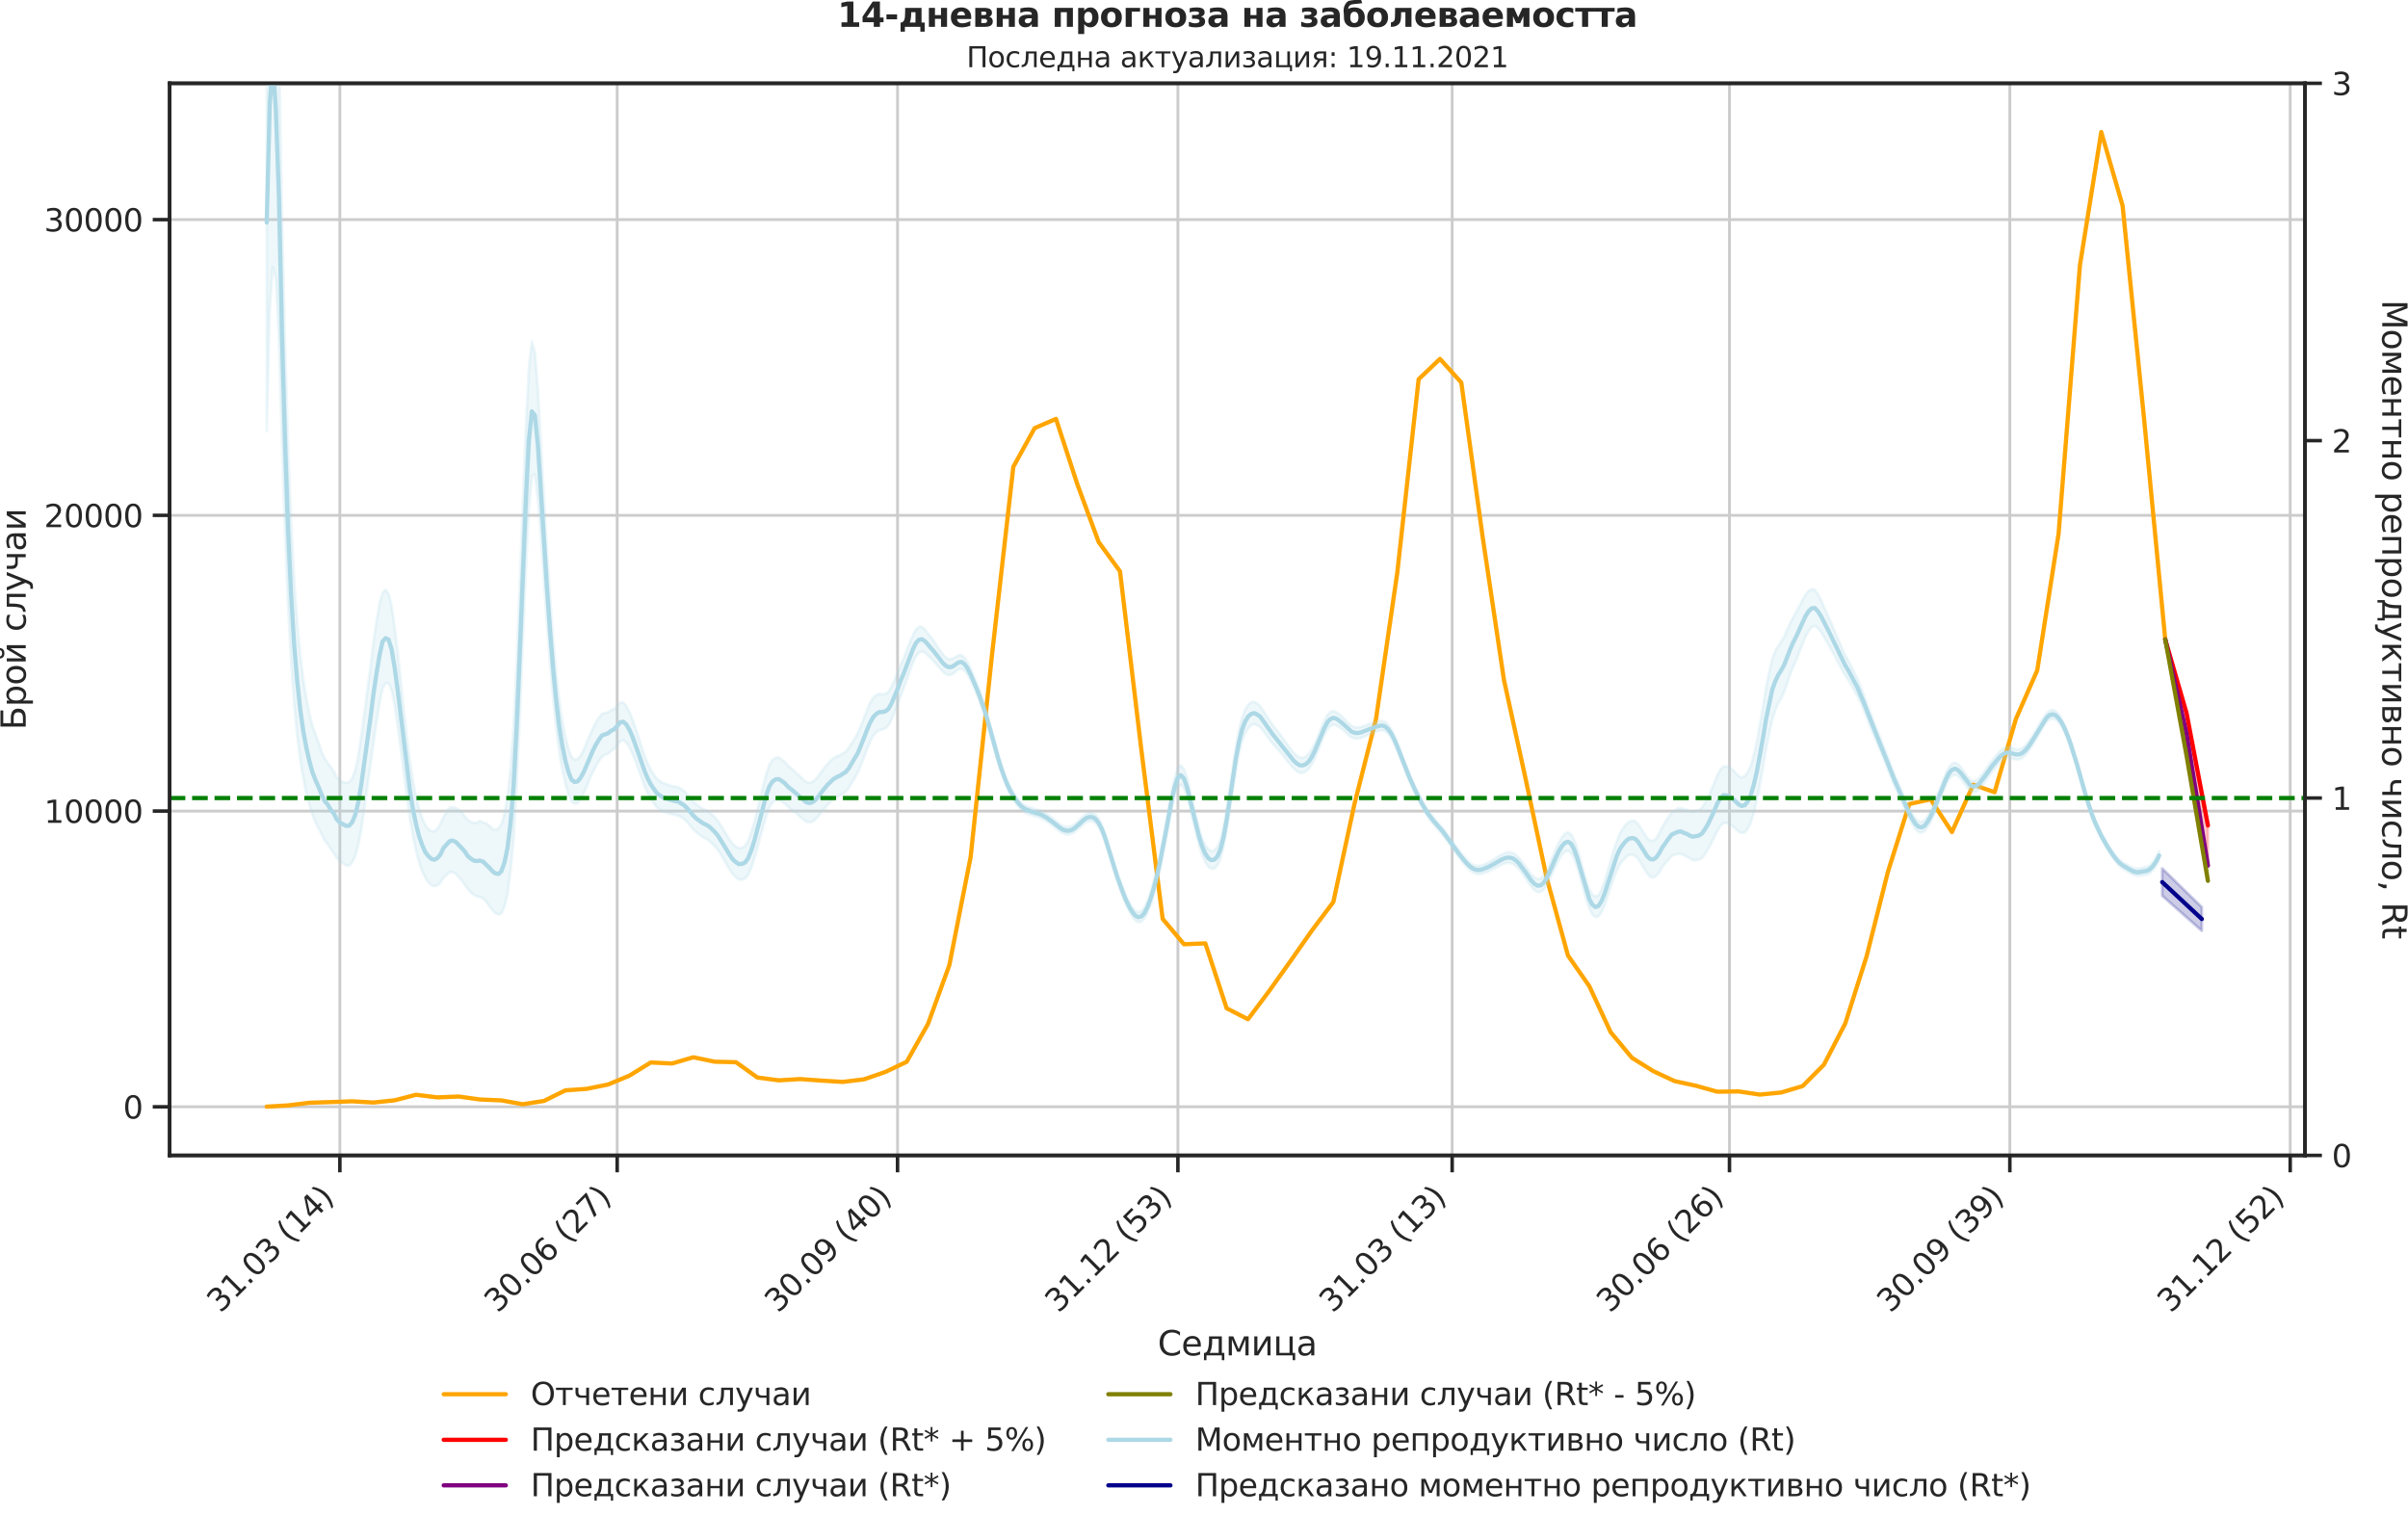 <?xml version="1.0" encoding="utf-8" standalone="no"?>
<!DOCTYPE svg PUBLIC "-//W3C//DTD SVG 1.1//EN"
  "http://www.w3.org/Graphics/SVG/1.1/DTD/svg11.dtd">
<svg height="536.801pt" version="1.1" viewBox="0 0 853.09 536.801" width="853.09pt" xmlns="http://www.w3.org/2000/svg" xmlns:xlink="http://www.w3.org/1999/xlink">
 <defs>
  <style type="text/css">*{stroke-linecap:butt;stroke-linejoin:round;}</style>
 </defs>
 <g id="figure_1">
  <g id="patch_1">
   <path d="M 0 536.801 
L 853.09 536.801 
L 853.09 0 
L 0 0 
z
" style="fill:none;"/>
  </g>
  <g id="axes_1">
   <g id="patch_2">
    <path d="M 60.108 409.355 
L 816.591 409.355 
L 816.591 29.51 
L 60.108 29.51 
z
" style="fill:none;"/>
   </g>
   <g id="matplotlib.axis_1">
    <g id="xtick_1">
     <g id="line2d_1">
      <path clip-path="url(#p09820e8b6b)" d="M 120.404 409.355 
L 120.404 29.51 
" style="fill:none;stroke:#cccccc;stroke-linecap:round;"/>
     </g>
     <g id="line2d_2">
      <defs>
       <path d="M 0 0 
L 0 6 
" id="m864dc7370e" style="stroke:#262626;stroke-width:1.25;"/>
      </defs>
      <g>
       <use style="fill:#262626;stroke:#262626;stroke-width:1.25;" x="120.404" xlink:href="#m864dc7370e" y="409.355"/>
      </g>
     </g>
     <g id="text_1">
      <!-- 31.03 (14) -->
      <g style="fill:#262626;" transform="translate(78.08 465.472)rotate(-45)scale(0.11 -0.11)">
       <defs>
        <path d="M 2597 2516 
Q 3050 2419 3304 2112 
Q 3559 1806 3559 1356 
Q 3559 666 3084 287 
Q 2609 -91 1734 -91 
Q 1441 -91 1130 -33 
Q 819 25 488 141 
L 488 750 
Q 750 597 1062 519 
Q 1375 441 1716 441 
Q 2309 441 2620 675 
Q 2931 909 2931 1356 
Q 2931 1769 2642 2001 
Q 2353 2234 1838 2234 
L 1294 2234 
L 1294 2753 
L 1863 2753 
Q 2328 2753 2575 2939 
Q 2822 3125 2822 3475 
Q 2822 3834 2567 4026 
Q 2313 4219 1838 4219 
Q 1578 4219 1281 4162 
Q 984 4106 628 3988 
L 628 4550 
Q 988 4650 1302 4700 
Q 1616 4750 1894 4750 
Q 2613 4750 3031 4423 
Q 3450 4097 3450 3541 
Q 3450 3153 3228 2886 
Q 3006 2619 2597 2516 
z
" id="DejaVuSans-33" transform="scale(0.016)"/>
        <path d="M 794 531 
L 1825 531 
L 1825 4091 
L 703 3866 
L 703 4441 
L 1819 4666 
L 2450 4666 
L 2450 531 
L 3481 531 
L 3481 0 
L 794 0 
L 794 531 
z
" id="DejaVuSans-31" transform="scale(0.016)"/>
        <path d="M 684 794 
L 1344 794 
L 1344 0 
L 684 0 
L 684 794 
z
" id="DejaVuSans-2e" transform="scale(0.016)"/>
        <path d="M 2034 4250 
Q 1547 4250 1301 3770 
Q 1056 3291 1056 2328 
Q 1056 1369 1301 889 
Q 1547 409 2034 409 
Q 2525 409 2770 889 
Q 3016 1369 3016 2328 
Q 3016 3291 2770 3770 
Q 2525 4250 2034 4250 
z
M 2034 4750 
Q 2819 4750 3233 4129 
Q 3647 3509 3647 2328 
Q 3647 1150 3233 529 
Q 2819 -91 2034 -91 
Q 1250 -91 836 529 
Q 422 1150 422 2328 
Q 422 3509 836 4129 
Q 1250 4750 2034 4750 
z
" id="DejaVuSans-30" transform="scale(0.016)"/>
        <path id="DejaVuSans-20" transform="scale(0.016)"/>
        <path d="M 1984 4856 
Q 1566 4138 1362 3434 
Q 1159 2731 1159 2009 
Q 1159 1288 1364 580 
Q 1569 -128 1984 -844 
L 1484 -844 
Q 1016 -109 783 600 
Q 550 1309 550 2009 
Q 550 2706 781 3412 
Q 1013 4119 1484 4856 
L 1984 4856 
z
" id="DejaVuSans-28" transform="scale(0.016)"/>
        <path d="M 2419 4116 
L 825 1625 
L 2419 1625 
L 2419 4116 
z
M 2253 4666 
L 3047 4666 
L 3047 1625 
L 3713 1625 
L 3713 1100 
L 3047 1100 
L 3047 0 
L 2419 0 
L 2419 1100 
L 313 1100 
L 313 1709 
L 2253 4666 
z
" id="DejaVuSans-34" transform="scale(0.016)"/>
        <path d="M 513 4856 
L 1013 4856 
Q 1481 4119 1714 3412 
Q 1947 2706 1947 2009 
Q 1947 1309 1714 600 
Q 1481 -109 1013 -844 
L 513 -844 
Q 928 -128 1133 580 
Q 1338 1288 1338 2009 
Q 1338 2731 1133 3434 
Q 928 4138 513 4856 
z
" id="DejaVuSans-29" transform="scale(0.016)"/>
       </defs>
       <use xlink:href="#DejaVuSans-33"/>
       <use x="63.623" xlink:href="#DejaVuSans-31"/>
       <use x="127.246" xlink:href="#DejaVuSans-2e"/>
       <use x="159.033" xlink:href="#DejaVuSans-30"/>
       <use x="222.656" xlink:href="#DejaVuSans-33"/>
       <use x="286.279" xlink:href="#DejaVuSans-20"/>
       <use x="318.066" xlink:href="#DejaVuSans-28"/>
       <use x="357.08" xlink:href="#DejaVuSans-31"/>
       <use x="420.703" xlink:href="#DejaVuSans-34"/>
       <use x="484.326" xlink:href="#DejaVuSans-29"/>
      </g>
     </g>
    </g>
    <g id="xtick_2">
     <g id="line2d_3">
      <path clip-path="url(#p09820e8b6b)" d="M 218.648 409.355 
L 218.648 29.51 
" style="fill:none;stroke:#cccccc;stroke-linecap:round;"/>
     </g>
     <g id="line2d_4">
      <g>
       <use style="fill:#262626;stroke:#262626;stroke-width:1.25;" x="218.648" xlink:href="#m864dc7370e" y="409.355"/>
      </g>
     </g>
     <g id="text_2">
      <!-- 30.06 (27) -->
      <g style="fill:#262626;" transform="translate(176.324 465.472)rotate(-45)scale(0.11 -0.11)">
       <defs>
        <path d="M 2113 2584 
Q 1688 2584 1439 2293 
Q 1191 2003 1191 1497 
Q 1191 994 1439 701 
Q 1688 409 2113 409 
Q 2538 409 2786 701 
Q 3034 994 3034 1497 
Q 3034 2003 2786 2293 
Q 2538 2584 2113 2584 
z
M 3366 4563 
L 3366 3988 
Q 3128 4100 2886 4159 
Q 2644 4219 2406 4219 
Q 1781 4219 1451 3797 
Q 1122 3375 1075 2522 
Q 1259 2794 1537 2939 
Q 1816 3084 2150 3084 
Q 2853 3084 3261 2657 
Q 3669 2231 3669 1497 
Q 3669 778 3244 343 
Q 2819 -91 2113 -91 
Q 1303 -91 875 529 
Q 447 1150 447 2328 
Q 447 3434 972 4092 
Q 1497 4750 2381 4750 
Q 2619 4750 2861 4703 
Q 3103 4656 3366 4563 
z
" id="DejaVuSans-36" transform="scale(0.016)"/>
        <path d="M 1228 531 
L 3431 531 
L 3431 0 
L 469 0 
L 469 531 
Q 828 903 1448 1529 
Q 2069 2156 2228 2338 
Q 2531 2678 2651 2914 
Q 2772 3150 2772 3378 
Q 2772 3750 2511 3984 
Q 2250 4219 1831 4219 
Q 1534 4219 1204 4116 
Q 875 4013 500 3803 
L 500 4441 
Q 881 4594 1212 4672 
Q 1544 4750 1819 4750 
Q 2544 4750 2975 4387 
Q 3406 4025 3406 3419 
Q 3406 3131 3298 2873 
Q 3191 2616 2906 2266 
Q 2828 2175 2409 1742 
Q 1991 1309 1228 531 
z
" id="DejaVuSans-32" transform="scale(0.016)"/>
        <path d="M 525 4666 
L 3525 4666 
L 3525 4397 
L 1831 0 
L 1172 0 
L 2766 4134 
L 525 4134 
L 525 4666 
z
" id="DejaVuSans-37" transform="scale(0.016)"/>
       </defs>
       <use xlink:href="#DejaVuSans-33"/>
       <use x="63.623" xlink:href="#DejaVuSans-30"/>
       <use x="127.246" xlink:href="#DejaVuSans-2e"/>
       <use x="159.033" xlink:href="#DejaVuSans-30"/>
       <use x="222.656" xlink:href="#DejaVuSans-36"/>
       <use x="286.279" xlink:href="#DejaVuSans-20"/>
       <use x="318.066" xlink:href="#DejaVuSans-28"/>
       <use x="357.08" xlink:href="#DejaVuSans-32"/>
       <use x="420.703" xlink:href="#DejaVuSans-37"/>
       <use x="484.326" xlink:href="#DejaVuSans-29"/>
      </g>
     </g>
    </g>
    <g id="xtick_3">
     <g id="line2d_5">
      <path clip-path="url(#p09820e8b6b)" d="M 317.973 409.355 
L 317.973 29.51 
" style="fill:none;stroke:#cccccc;stroke-linecap:round;"/>
     </g>
     <g id="line2d_6">
      <g>
       <use style="fill:#262626;stroke:#262626;stroke-width:1.25;" x="317.973" xlink:href="#m864dc7370e" y="409.355"/>
      </g>
     </g>
     <g id="text_3">
      <!-- 30.09 (40) -->
      <g style="fill:#262626;" transform="translate(275.648 465.472)rotate(-45)scale(0.11 -0.11)">
       <defs>
        <path d="M 703 97 
L 703 672 
Q 941 559 1184 500 
Q 1428 441 1663 441 
Q 2288 441 2617 861 
Q 2947 1281 2994 2138 
Q 2813 1869 2534 1725 
Q 2256 1581 1919 1581 
Q 1219 1581 811 2004 
Q 403 2428 403 3163 
Q 403 3881 828 4315 
Q 1253 4750 1959 4750 
Q 2769 4750 3195 4129 
Q 3622 3509 3622 2328 
Q 3622 1225 3098 567 
Q 2575 -91 1691 -91 
Q 1453 -91 1209 -44 
Q 966 3 703 97 
z
M 1959 2075 
Q 2384 2075 2632 2365 
Q 2881 2656 2881 3163 
Q 2881 3666 2632 3958 
Q 2384 4250 1959 4250 
Q 1534 4250 1286 3958 
Q 1038 3666 1038 3163 
Q 1038 2656 1286 2365 
Q 1534 2075 1959 2075 
z
" id="DejaVuSans-39" transform="scale(0.016)"/>
       </defs>
       <use xlink:href="#DejaVuSans-33"/>
       <use x="63.623" xlink:href="#DejaVuSans-30"/>
       <use x="127.246" xlink:href="#DejaVuSans-2e"/>
       <use x="159.033" xlink:href="#DejaVuSans-30"/>
       <use x="222.656" xlink:href="#DejaVuSans-39"/>
       <use x="286.279" xlink:href="#DejaVuSans-20"/>
       <use x="318.066" xlink:href="#DejaVuSans-28"/>
       <use x="357.08" xlink:href="#DejaVuSans-34"/>
       <use x="420.703" xlink:href="#DejaVuSans-30"/>
       <use x="484.326" xlink:href="#DejaVuSans-29"/>
      </g>
     </g>
    </g>
    <g id="xtick_4">
     <g id="line2d_7">
      <path clip-path="url(#p09820e8b6b)" d="M 417.297 409.355 
L 417.297 29.51 
" style="fill:none;stroke:#cccccc;stroke-linecap:round;"/>
     </g>
     <g id="line2d_8">
      <g>
       <use style="fill:#262626;stroke:#262626;stroke-width:1.25;" x="417.297" xlink:href="#m864dc7370e" y="409.355"/>
      </g>
     </g>
     <g id="text_4">
      <!-- 31.12 (53) -->
      <g style="fill:#262626;" transform="translate(374.973 465.472)rotate(-45)scale(0.11 -0.11)">
       <defs>
        <path d="M 691 4666 
L 3169 4666 
L 3169 4134 
L 1269 4134 
L 1269 2991 
Q 1406 3038 1543 3061 
Q 1681 3084 1819 3084 
Q 2600 3084 3056 2656 
Q 3513 2228 3513 1497 
Q 3513 744 3044 326 
Q 2575 -91 1722 -91 
Q 1428 -91 1123 -41 
Q 819 9 494 109 
L 494 744 
Q 775 591 1075 516 
Q 1375 441 1709 441 
Q 2250 441 2565 725 
Q 2881 1009 2881 1497 
Q 2881 1984 2565 2268 
Q 2250 2553 1709 2553 
Q 1456 2553 1204 2497 
Q 953 2441 691 2322 
L 691 4666 
z
" id="DejaVuSans-35" transform="scale(0.016)"/>
       </defs>
       <use xlink:href="#DejaVuSans-33"/>
       <use x="63.623" xlink:href="#DejaVuSans-31"/>
       <use x="127.246" xlink:href="#DejaVuSans-2e"/>
       <use x="159.033" xlink:href="#DejaVuSans-31"/>
       <use x="222.656" xlink:href="#DejaVuSans-32"/>
       <use x="286.279" xlink:href="#DejaVuSans-20"/>
       <use x="318.066" xlink:href="#DejaVuSans-28"/>
       <use x="357.08" xlink:href="#DejaVuSans-35"/>
       <use x="420.703" xlink:href="#DejaVuSans-33"/>
       <use x="484.326" xlink:href="#DejaVuSans-29"/>
      </g>
     </g>
    </g>
    <g id="xtick_5">
     <g id="line2d_9">
      <path clip-path="url(#p09820e8b6b)" d="M 514.462 409.355 
L 514.462 29.51 
" style="fill:none;stroke:#cccccc;stroke-linecap:round;"/>
     </g>
     <g id="line2d_10">
      <g>
       <use style="fill:#262626;stroke:#262626;stroke-width:1.25;" x="514.462" xlink:href="#m864dc7370e" y="409.355"/>
      </g>
     </g>
     <g id="text_5">
      <!-- 31.03 (13) -->
      <g style="fill:#262626;" transform="translate(472.138 465.472)rotate(-45)scale(0.11 -0.11)">
       <use xlink:href="#DejaVuSans-33"/>
       <use x="63.623" xlink:href="#DejaVuSans-31"/>
       <use x="127.246" xlink:href="#DejaVuSans-2e"/>
       <use x="159.033" xlink:href="#DejaVuSans-30"/>
       <use x="222.656" xlink:href="#DejaVuSans-33"/>
       <use x="286.279" xlink:href="#DejaVuSans-20"/>
       <use x="318.066" xlink:href="#DejaVuSans-28"/>
       <use x="357.08" xlink:href="#DejaVuSans-31"/>
       <use x="420.703" xlink:href="#DejaVuSans-33"/>
       <use x="484.326" xlink:href="#DejaVuSans-29"/>
      </g>
     </g>
    </g>
    <g id="xtick_6">
     <g id="line2d_11">
      <path clip-path="url(#p09820e8b6b)" d="M 612.706 409.355 
L 612.706 29.51 
" style="fill:none;stroke:#cccccc;stroke-linecap:round;"/>
     </g>
     <g id="line2d_12">
      <g>
       <use style="fill:#262626;stroke:#262626;stroke-width:1.25;" x="612.706" xlink:href="#m864dc7370e" y="409.355"/>
      </g>
     </g>
     <g id="text_6">
      <!-- 30.06 (26) -->
      <g style="fill:#262626;" transform="translate(570.382 465.472)rotate(-45)scale(0.11 -0.11)">
       <use xlink:href="#DejaVuSans-33"/>
       <use x="63.623" xlink:href="#DejaVuSans-30"/>
       <use x="127.246" xlink:href="#DejaVuSans-2e"/>
       <use x="159.033" xlink:href="#DejaVuSans-30"/>
       <use x="222.656" xlink:href="#DejaVuSans-36"/>
       <use x="286.279" xlink:href="#DejaVuSans-20"/>
       <use x="318.066" xlink:href="#DejaVuSans-28"/>
       <use x="357.08" xlink:href="#DejaVuSans-32"/>
       <use x="420.703" xlink:href="#DejaVuSans-36"/>
       <use x="484.326" xlink:href="#DejaVuSans-29"/>
      </g>
     </g>
    </g>
    <g id="xtick_7">
     <g id="line2d_13">
      <path clip-path="url(#p09820e8b6b)" d="M 712.031 409.355 
L 712.031 29.51 
" style="fill:none;stroke:#cccccc;stroke-linecap:round;"/>
     </g>
     <g id="line2d_14">
      <g>
       <use style="fill:#262626;stroke:#262626;stroke-width:1.25;" x="712.031" xlink:href="#m864dc7370e" y="409.355"/>
      </g>
     </g>
     <g id="text_7">
      <!-- 30.09 (39) -->
      <g style="fill:#262626;" transform="translate(669.706 465.472)rotate(-45)scale(0.11 -0.11)">
       <use xlink:href="#DejaVuSans-33"/>
       <use x="63.623" xlink:href="#DejaVuSans-30"/>
       <use x="127.246" xlink:href="#DejaVuSans-2e"/>
       <use x="159.033" xlink:href="#DejaVuSans-30"/>
       <use x="222.656" xlink:href="#DejaVuSans-39"/>
       <use x="286.279" xlink:href="#DejaVuSans-20"/>
       <use x="318.066" xlink:href="#DejaVuSans-28"/>
       <use x="357.08" xlink:href="#DejaVuSans-33"/>
       <use x="420.703" xlink:href="#DejaVuSans-39"/>
       <use x="484.326" xlink:href="#DejaVuSans-29"/>
      </g>
     </g>
    </g>
    <g id="xtick_8">
     <g id="line2d_15">
      <path clip-path="url(#p09820e8b6b)" d="M 811.355 409.355 
L 811.355 29.51 
" style="fill:none;stroke:#cccccc;stroke-linecap:round;"/>
     </g>
     <g id="line2d_16">
      <g>
       <use style="fill:#262626;stroke:#262626;stroke-width:1.25;" x="811.355" xlink:href="#m864dc7370e" y="409.355"/>
      </g>
     </g>
     <g id="text_8">
      <!-- 31.12 (52) -->
      <g style="fill:#262626;" transform="translate(769.031 465.472)rotate(-45)scale(0.11 -0.11)">
       <use xlink:href="#DejaVuSans-33"/>
       <use x="63.623" xlink:href="#DejaVuSans-31"/>
       <use x="127.246" xlink:href="#DejaVuSans-2e"/>
       <use x="159.033" xlink:href="#DejaVuSans-31"/>
       <use x="222.656" xlink:href="#DejaVuSans-32"/>
       <use x="286.279" xlink:href="#DejaVuSans-20"/>
       <use x="318.066" xlink:href="#DejaVuSans-28"/>
       <use x="357.08" xlink:href="#DejaVuSans-35"/>
       <use x="420.703" xlink:href="#DejaVuSans-32"/>
       <use x="484.326" xlink:href="#DejaVuSans-29"/>
      </g>
     </g>
    </g>
    <g id="text_9">
     <!-- Седмица -->
     <g style="fill:#262626;" transform="translate(410.133 480.208)scale(0.12 -0.12)">
      <defs>
       <path d="M 4122 4306 
L 4122 3641 
Q 3803 3938 3442 4084 
Q 3081 4231 2675 4231 
Q 1875 4231 1450 3742 
Q 1025 3253 1025 2328 
Q 1025 1406 1450 917 
Q 1875 428 2675 428 
Q 3081 428 3442 575 
Q 3803 722 4122 1019 
L 4122 359 
Q 3791 134 3420 21 
Q 3050 -91 2638 -91 
Q 1578 -91 968 557 
Q 359 1206 359 2328 
Q 359 3453 968 4101 
Q 1578 4750 2638 4750 
Q 3056 4750 3426 4639 
Q 3797 4528 4122 4306 
z
" id="DejaVuSans-421" transform="scale(0.016)"/>
       <path d="M 3597 1894 
L 3597 1613 
L 953 1613 
Q 991 1019 1311 708 
Q 1631 397 2203 397 
Q 2534 397 2845 478 
Q 3156 559 3463 722 
L 3463 178 
Q 3153 47 2828 -22 
Q 2503 -91 2169 -91 
Q 1331 -91 842 396 
Q 353 884 353 1716 
Q 353 2575 817 3079 
Q 1281 3584 2069 3584 
Q 2775 3584 3186 3129 
Q 3597 2675 3597 1894 
z
M 3022 2063 
Q 3016 2534 2758 2815 
Q 2500 3097 2075 3097 
Q 1594 3097 1305 2825 
Q 1016 2553 972 2059 
L 3022 2063 
z
" id="DejaVuSans-435" transform="scale(0.016)"/>
       <path d="M 1384 459 
L 3053 459 
L 3053 3041 
L 1844 3041 
L 1844 2603 
Q 1844 1316 1475 628 
L 1384 459 
z
M 550 459 
Q 834 584 959 850 
Q 1266 1509 1266 2838 
L 1266 3500 
L 3631 3500 
L 3631 459 
L 4091 459 
L 4091 -884 
L 3631 -884 
L 3631 0 
L 794 0 
L 794 -884 
L 334 -884 
L 334 459 
L 550 459 
z
" id="DejaVuSans-434" transform="scale(0.016)"/>
       <path d="M 581 3500 
L 1422 3500 
L 2416 1156 
L 3413 3500 
L 4247 3500 
L 4247 0 
L 3669 0 
L 3669 2950 
L 2703 672 
L 2128 672 
L 1159 2950 
L 1159 0 
L 581 0 
L 581 3500 
z
" id="DejaVuSans-43c" transform="scale(0.016)"/>
       <path d="M 3578 3500 
L 3578 0 
L 3006 0 
L 3006 2809 
L 1319 0 
L 581 0 
L 581 3500 
L 1153 3500 
L 1153 697 
L 2838 3500 
L 3578 3500 
z
" id="DejaVuSans-438" transform="scale(0.016)"/>
       <path d="M 3603 0 
L 581 0 
L 581 3500 
L 1159 3500 
L 1159 459 
L 3025 459 
L 3025 3500 
L 3603 3500 
L 3603 459 
L 4063 459 
L 4063 -884 
L 3603 -884 
L 3603 0 
z
" id="DejaVuSans-446" transform="scale(0.016)"/>
       <path d="M 2194 1759 
Q 1497 1759 1228 1600 
Q 959 1441 959 1056 
Q 959 750 1161 570 
Q 1363 391 1709 391 
Q 2188 391 2477 730 
Q 2766 1069 2766 1631 
L 2766 1759 
L 2194 1759 
z
M 3341 1997 
L 3341 0 
L 2766 0 
L 2766 531 
Q 2569 213 2275 61 
Q 1981 -91 1556 -91 
Q 1019 -91 701 211 
Q 384 513 384 1019 
Q 384 1609 779 1909 
Q 1175 2209 1959 2209 
L 2766 2209 
L 2766 2266 
Q 2766 2663 2505 2880 
Q 2244 3097 1772 3097 
Q 1472 3097 1187 3025 
Q 903 2953 641 2809 
L 641 3341 
Q 956 3463 1253 3523 
Q 1550 3584 1831 3584 
Q 2591 3584 2966 3190 
Q 3341 2797 3341 1997 
z
" id="DejaVuSans-430" transform="scale(0.016)"/>
      </defs>
      <use xlink:href="#DejaVuSans-421"/>
      <use x="69.824" xlink:href="#DejaVuSans-435"/>
      <use x="131.348" xlink:href="#DejaVuSans-434"/>
      <use x="200.488" xlink:href="#DejaVuSans-43c"/>
      <use x="275.928" xlink:href="#DejaVuSans-438"/>
      <use x="340.918" xlink:href="#DejaVuSans-446"/>
      <use x="408.984" xlink:href="#DejaVuSans-430"/>
     </g>
    </g>
   </g>
   <g id="matplotlib.axis_2">
    <g id="ytick_1">
     <g id="line2d_17">
      <path clip-path="url(#p09820e8b6b)" d="M 60.108 392.132 
L 816.591 392.132 
" style="fill:none;stroke:#cccccc;stroke-linecap:round;"/>
     </g>
     <g id="line2d_18">
      <defs>
       <path d="M 0 0 
L -6 0 
" id="mb89b730250" style="stroke:#262626;stroke-width:1.25;"/>
      </defs>
      <g>
       <use style="fill:#262626;stroke:#262626;stroke-width:1.25;" x="60.108" xlink:href="#mb89b730250" y="392.132"/>
      </g>
     </g>
     <g id="text_10">
      <!-- 0 -->
      <g style="fill:#262626;" transform="translate(43.609 396.311)scale(0.11 -0.11)">
       <use xlink:href="#DejaVuSans-30"/>
      </g>
     </g>
    </g>
    <g id="ytick_2">
     <g id="line2d_19">
      <path clip-path="url(#p09820e8b6b)" d="M 60.108 287.358 
L 816.591 287.358 
" style="fill:none;stroke:#cccccc;stroke-linecap:round;"/>
     </g>
     <g id="line2d_20">
      <g>
       <use style="fill:#262626;stroke:#262626;stroke-width:1.25;" x="60.108" xlink:href="#mb89b730250" y="287.358"/>
      </g>
     </g>
     <g id="text_11">
      <!-- 10000 -->
      <g style="fill:#262626;" transform="translate(15.614 291.537)scale(0.11 -0.11)">
       <use xlink:href="#DejaVuSans-31"/>
       <use x="63.623" xlink:href="#DejaVuSans-30"/>
       <use x="127.246" xlink:href="#DejaVuSans-30"/>
       <use x="190.869" xlink:href="#DejaVuSans-30"/>
       <use x="254.492" xlink:href="#DejaVuSans-30"/>
      </g>
     </g>
    </g>
    <g id="ytick_3">
     <g id="line2d_21">
      <path clip-path="url(#p09820e8b6b)" d="M 60.108 182.584 
L 816.591 182.584 
" style="fill:none;stroke:#cccccc;stroke-linecap:round;"/>
     </g>
     <g id="line2d_22">
      <g>
       <use style="fill:#262626;stroke:#262626;stroke-width:1.25;" x="60.108" xlink:href="#mb89b730250" y="182.584"/>
      </g>
     </g>
     <g id="text_12">
      <!-- 20000 -->
      <g style="fill:#262626;" transform="translate(15.614 186.763)scale(0.11 -0.11)">
       <use xlink:href="#DejaVuSans-32"/>
       <use x="63.623" xlink:href="#DejaVuSans-30"/>
       <use x="127.246" xlink:href="#DejaVuSans-30"/>
       <use x="190.869" xlink:href="#DejaVuSans-30"/>
       <use x="254.492" xlink:href="#DejaVuSans-30"/>
      </g>
     </g>
    </g>
    <g id="ytick_4">
     <g id="line2d_23">
      <path clip-path="url(#p09820e8b6b)" d="M 60.108 77.81 
L 816.591 77.81 
" style="fill:none;stroke:#cccccc;stroke-linecap:round;"/>
     </g>
     <g id="line2d_24">
      <g>
       <use style="fill:#262626;stroke:#262626;stroke-width:1.25;" x="60.108" xlink:href="#mb89b730250" y="77.81"/>
      </g>
     </g>
     <g id="text_13">
      <!-- 30000 -->
      <g style="fill:#262626;" transform="translate(15.614 81.989)scale(0.11 -0.11)">
       <use xlink:href="#DejaVuSans-33"/>
       <use x="63.623" xlink:href="#DejaVuSans-30"/>
       <use x="127.246" xlink:href="#DejaVuSans-30"/>
       <use x="190.869" xlink:href="#DejaVuSans-30"/>
       <use x="254.492" xlink:href="#DejaVuSans-30"/>
      </g>
     </g>
    </g>
    <g id="text_14">
     <!-- Брой случаи -->
     <g style="fill:#262626;" transform="translate(9.118 258.642)rotate(-90)scale(0.12 -0.12)">
      <defs>
       <path d="M 3272 1372 
Q 3272 1806 3026 2017 
Q 2781 2228 2272 2228 
L 1259 2228 
L 1259 519 
L 2272 519 
Q 2781 519 3026 730 
Q 3272 941 3272 1372 
z
M 3609 4666 
L 3609 4147 
L 1259 4147 
L 1259 2747 
L 2303 2747 
Q 3088 2747 3513 2406 
Q 3938 2066 3938 1372 
Q 3938 681 3527 340 
Q 3116 0 2303 0 
L 628 0 
L 628 4666 
L 3609 4666 
z
" id="DejaVuSans-411" transform="scale(0.016)"/>
       <path d="M 1159 525 
L 1159 -1331 
L 581 -1331 
L 581 3500 
L 1159 3500 
L 1159 2969 
Q 1341 3281 1617 3432 
Q 1894 3584 2278 3584 
Q 2916 3584 3314 3078 
Q 3713 2572 3713 1747 
Q 3713 922 3314 415 
Q 2916 -91 2278 -91 
Q 1894 -91 1617 61 
Q 1341 213 1159 525 
z
M 3116 1747 
Q 3116 2381 2855 2742 
Q 2594 3103 2138 3103 
Q 1681 3103 1420 2742 
Q 1159 2381 1159 1747 
Q 1159 1113 1420 752 
Q 1681 391 2138 391 
Q 2594 391 2855 752 
Q 3116 1113 3116 1747 
z
" id="DejaVuSans-440" transform="scale(0.016)"/>
       <path d="M 1959 3097 
Q 1497 3097 1228 2736 
Q 959 2375 959 1747 
Q 959 1119 1226 758 
Q 1494 397 1959 397 
Q 2419 397 2687 759 
Q 2956 1122 2956 1747 
Q 2956 2369 2687 2733 
Q 2419 3097 1959 3097 
z
M 1959 3584 
Q 2709 3584 3137 3096 
Q 3566 2609 3566 1747 
Q 3566 888 3137 398 
Q 2709 -91 1959 -91 
Q 1206 -91 779 398 
Q 353 888 353 1747 
Q 353 2609 779 3096 
Q 1206 3584 1959 3584 
z
" id="DejaVuSans-43e" transform="scale(0.016)"/>
       <path d="M 3578 3500 
L 3578 0 
L 3006 0 
L 3006 2809 
L 1319 0 
L 581 0 
L 581 3500 
L 1153 3500 
L 1153 697 
L 2838 3500 
L 3578 3500 
z
M 1102 4833 
L 1471 4833 
Q 1505 4599 1656 4481 
Q 1808 4364 2080 4364 
Q 2349 4364 2499 4480 
Q 2649 4596 2689 4833 
L 3058 4833 
Q 3027 4386 2780 4161 
Q 2533 3936 2080 3936 
Q 1627 3936 1380 4161 
Q 1133 4386 1102 4833 
z
" id="DejaVuSans-439" transform="scale(0.016)"/>
       <path d="M 3122 3366 
L 3122 2828 
Q 2878 2963 2633 3030 
Q 2388 3097 2138 3097 
Q 1578 3097 1268 2742 
Q 959 2388 959 1747 
Q 959 1106 1268 751 
Q 1578 397 2138 397 
Q 2388 397 2633 464 
Q 2878 531 3122 666 
L 3122 134 
Q 2881 22 2623 -34 
Q 2366 -91 2075 -91 
Q 1284 -91 818 406 
Q 353 903 353 1747 
Q 353 2603 823 3093 
Q 1294 3584 2113 3584 
Q 2378 3584 2631 3529 
Q 2884 3475 3122 3366 
z
" id="DejaVuSans-441" transform="scale(0.016)"/>
       <path d="M 238 0 
L 238 478 
Q 806 566 981 959 
Q 1194 1513 1194 2928 
L 1194 3500 
L 3559 3500 
L 3559 0 
L 2984 0 
L 2984 3041 
L 1769 3041 
L 1769 2694 
Q 1769 1344 1494 738 
Q 1200 91 238 0 
z
" id="DejaVuSans-43b" transform="scale(0.016)"/>
       <path d="M 2059 -325 
Q 1816 -950 1584 -1140 
Q 1353 -1331 966 -1331 
L 506 -1331 
L 506 -850 
L 844 -850 
Q 1081 -850 1212 -737 
Q 1344 -625 1503 -206 
L 1606 56 
L 191 3500 
L 800 3500 
L 1894 763 
L 2988 3500 
L 3597 3500 
L 2059 -325 
z
" id="DejaVuSans-443" transform="scale(0.016)"/>
       <path d="M 2625 0 
L 2625 1472 
L 1553 1472 
Q 1075 1472 756 1769 
Q 469 2038 469 2613 
L 469 3500 
L 1044 3500 
L 1044 2666 
Q 1044 2300 1206 2116 
Q 1372 1931 1697 1931 
L 2625 1931 
L 2625 3500 
L 3200 3500 
L 3200 0 
L 2625 0 
z
" id="DejaVuSans-447" transform="scale(0.016)"/>
      </defs>
      <use xlink:href="#DejaVuSans-411"/>
      <use x="68.604" xlink:href="#DejaVuSans-440"/>
      <use x="132.08" xlink:href="#DejaVuSans-43e"/>
      <use x="193.262" xlink:href="#DejaVuSans-439"/>
      <use x="258.252" xlink:href="#DejaVuSans-20"/>
      <use x="290.039" xlink:href="#DejaVuSans-441"/>
      <use x="345.02" xlink:href="#DejaVuSans-43b"/>
      <use x="408.936" xlink:href="#DejaVuSans-443"/>
      <use x="468.115" xlink:href="#DejaVuSans-447"/>
      <use x="527.197" xlink:href="#DejaVuSans-430"/>
      <use x="588.477" xlink:href="#DejaVuSans-438"/>
     </g>
    </g>
   </g>
   <g id="PolyCollection_1">
    <defs>
     <path d="M 767.091 -310.226 
L 767.091 -310.226 
L 774.648 -284.103 
L 782.205 -244.341 
L 782.205 -230.142 
L 782.205 -230.142 
L 774.648 -276.79 
L 767.091 -310.226 
z
" id="mf14899f7d8" style="stroke:#ff0000;stroke-opacity:0.2;"/>
    </defs>
    <g clip-path="url(#p09820e8b6b)">
     <use style="fill:#ff0000;fill-opacity:0.2;stroke:#ff0000;stroke-opacity:0.2;" x="0" xlink:href="#mf14899f7d8" y="536.801"/>
    </g>
   </g>
   <g id="PolyCollection_2">
    <defs>
     <path d="M 767.091 -310.226 
L 767.091 -310.226 
L 774.648 -276.79 
L 782.205 -230.142 
L 782.205 -224.73 
L 782.205 -224.73 
L 774.648 -269.026 
L 767.091 -310.226 
z
" id="md6e79dab45" style="stroke:#808000;stroke-opacity:0.2;"/>
    </defs>
    <g clip-path="url(#p09820e8b6b)">
     <use style="fill:#808000;fill-opacity:0.2;stroke:#808000;stroke-opacity:0.2;" x="0" xlink:href="#md6e79dab45" y="536.801"/>
    </g>
   </g>
   <g id="line2d_25">
    <path clip-path="url(#p09820e8b6b)" d="M 94.493 392.09 
L 102.05 391.639 
L 109.608 390.707 
L 117.165 390.466 
L 124.722 390.193 
L 132.28 390.623 
L 139.837 389.837 
L 147.394 387.878 
L 154.951 388.8 
L 162.509 388.496 
L 170.066 389.554 
L 177.623 389.868 
L 185.18 391.23 
L 192.738 390.057 
L 200.295 386.317 
L 207.852 385.782 
L 215.41 384.242 
L 222.967 381.109 
L 230.524 376.436 
L 238.081 376.803 
L 245.639 374.592 
L 253.196 376.164 
L 260.753 376.342 
L 268.311 381.759 
L 275.868 382.765 
L 283.425 382.314 
L 290.982 382.849 
L 298.54 383.32 
L 306.097 382.409 
L 313.654 379.789 
L 321.211 376.195 
L 328.769 362.784 
L 336.326 341.955 
L 343.883 303.556 
L 351.441 232.016 
L 358.998 165.39 
L 366.555 151.675 
L 374.112 148.406 
L 381.67 171.582 
L 389.227 192.045 
L 396.784 202.407 
L 404.341 265.596 
L 411.899 325.548 
L 419.456 334.548 
L 427.013 334.233 
L 434.571 357.242 
L 442.128 361.118 
L 449.685 351.039 
L 457.242 340.436 
L 464.8 329.644 
L 472.357 319.597 
L 479.914 284.56 
L 487.472 254.825 
L 495.029 202.836 
L 502.586 134.367 
L 510.143 127.158 
L 517.701 135.551 
L 525.258 190.211 
L 532.815 240.922 
L 540.372 275.445 
L 547.93 310.974 
L 555.487 338.54 
L 563.044 349.384 
L 570.602 365.687 
L 578.159 374.781 
L 585.716 379.506 
L 593.273 383.037 
L 600.831 384.682 
L 608.388 386.788 
L 615.945 386.694 
L 623.503 387.815 
L 631.06 387.06 
L 638.617 384.808 
L 646.174 377.201 
L 653.732 362.596 
L 661.289 338.812 
L 668.846 308.847 
L 676.403 284.874 
L 683.961 283.198 
L 691.518 294.797 
L 699.075 278.001 
L 706.633 280.684 
L 714.19 254.71 
L 721.747 237.485 
L 729.304 189.101 
L 736.862 94.008 
L 744.419 46.776 
L 751.976 72.875 
L 759.534 147.872 
L 767.091 226.575 
" style="fill:none;stroke:#ffa500;stroke-linecap:round;stroke-width:1.5;"/>
   </g>
   <g id="line2d_26">
    <path clip-path="url(#p09820e8b6b)" d="M 767.091 226.575 
L 774.648 252.698 
L 782.205 292.46 
" style="fill:none;stroke:#ff0000;stroke-linecap:round;stroke-width:1.5;"/>
   </g>
   <g id="line2d_27">
    <path clip-path="url(#p09820e8b6b)" d="M 767.091 226.575 
L 774.648 260.012 
L 782.205 306.659 
" style="fill:none;stroke:#800080;stroke-linecap:round;stroke-width:1.5;"/>
   </g>
   <g id="line2d_28">
    <path clip-path="url(#p09820e8b6b)" d="M 767.091 226.575 
L 774.648 267.775 
L 782.205 312.072 
" style="fill:none;stroke:#808000;stroke-linecap:round;stroke-width:1.5;"/>
   </g>
   <g id="patch_3">
    <path d="M 60.108 409.355 
L 60.108 29.51 
" style="fill:none;stroke:#262626;stroke-linecap:square;stroke-linejoin:miter;stroke-width:1.25;"/>
   </g>
   <g id="patch_4">
    <path d="M 816.591 409.355 
L 816.591 29.51 
" style="fill:none;stroke:#262626;stroke-linecap:square;stroke-linejoin:miter;stroke-width:1.25;"/>
   </g>
   <g id="patch_5">
    <path d="M 60.108 409.355 
L 816.591 409.355 
" style="fill:none;stroke:#262626;stroke-linecap:square;stroke-linejoin:miter;stroke-width:1.25;"/>
   </g>
   <g id="patch_6">
    <path d="M 60.108 29.51 
L 816.591 29.51 
" style="fill:none;stroke:#262626;stroke-linecap:square;stroke-linejoin:miter;stroke-width:1.25;"/>
   </g>
   <g id="text_15">
    <!-- Последна актуализация: 19.11.2021 -->
    <g style="fill:#262626;" transform="translate(342.417 23.812)scale(0.1 -0.1)">
     <defs>
      <path d="M 4184 4666 
L 4184 0 
L 3553 0 
L 3553 4134 
L 1259 4134 
L 1259 0 
L 628 0 
L 628 4666 
L 4184 4666 
z
" id="DejaVuSans-41f" transform="scale(0.016)"/>
      <path d="M 581 3500 
L 1159 3500 
L 1159 2072 
L 3025 2072 
L 3025 3500 
L 3603 3500 
L 3603 0 
L 3025 0 
L 3025 1613 
L 1159 1613 
L 1159 0 
L 581 0 
L 581 3500 
z
" id="DejaVuSans-43d" transform="scale(0.016)"/>
      <path d="M 581 3500 
L 1153 3500 
L 1153 1856 
L 2775 3500 
L 3481 3500 
L 2144 2147 
L 3653 0 
L 3009 0 
L 1769 1766 
L 1153 1141 
L 1153 0 
L 581 0 
L 581 3500 
z
" id="DejaVuSans-43a" transform="scale(0.016)"/>
      <path d="M 188 3500 
L 3541 3500 
L 3541 3041 
L 2147 3041 
L 2147 0 
L 1581 0 
L 1581 3041 
L 188 3041 
L 188 3500 
z
" id="DejaVuSans-442" transform="scale(0.016)"/>
      <path d="M 2206 1888 
Q 2594 1813 2809 1584 
Q 3025 1356 3025 1019 
Q 3025 478 2622 193 
Q 2219 -91 1475 -91 
Q 1225 -91 961 -47 
Q 697 -3 416 84 
L 416 619 
Q 638 503 903 445 
Q 1169 388 1459 388 
Q 1931 388 2195 563 
Q 2459 738 2459 1019 
Q 2459 1294 2225 1461 
Q 1991 1628 1563 1628 
L 1100 1628 
L 1100 2103 
L 1584 2103 
Q 1947 2103 2158 2242 
Q 2369 2381 2369 2600 
Q 2369 2800 2151 2944 
Q 1934 3088 1563 3088 
Q 1341 3088 1089 3047 
Q 838 3006 534 2916 
L 534 3438 
Q 841 3513 1106 3550 
Q 1372 3588 1609 3588 
Q 2222 3588 2576 3342 
Q 2931 3097 2931 2656 
Q 2931 2366 2743 2164 
Q 2556 1963 2206 1888 
z
" id="DejaVuSans-437" transform="scale(0.016)"/>
      <path d="M 1181 2491 
Q 1181 2231 1381 2084 
Q 1581 1938 1953 1938 
L 2728 1938 
L 2728 3041 
L 1953 3041 
Q 1581 3041 1381 2897 
Q 1181 2753 1181 2491 
z
M 363 0 
L 1431 1534 
Q 1069 1616 828 1830 
Q 588 2044 588 2491 
Q 588 2997 923 3248 
Q 1259 3500 1938 3500 
L 3306 3500 
L 3306 0 
L 2728 0 
L 2728 1478 
L 2013 1478 
L 981 0 
L 363 0 
z
" id="DejaVuSans-44f" transform="scale(0.016)"/>
      <path d="M 750 794 
L 1409 794 
L 1409 0 
L 750 0 
L 750 794 
z
M 750 3309 
L 1409 3309 
L 1409 2516 
L 750 2516 
L 750 3309 
z
" id="DejaVuSans-3a" transform="scale(0.016)"/>
     </defs>
     <use xlink:href="#DejaVuSans-41f"/>
     <use x="75.195" xlink:href="#DejaVuSans-43e"/>
     <use x="136.377" xlink:href="#DejaVuSans-441"/>
     <use x="191.357" xlink:href="#DejaVuSans-43b"/>
     <use x="255.273" xlink:href="#DejaVuSans-435"/>
     <use x="316.797" xlink:href="#DejaVuSans-434"/>
     <use x="385.938" xlink:href="#DejaVuSans-43d"/>
     <use x="451.318" xlink:href="#DejaVuSans-430"/>
     <use x="512.598" xlink:href="#DejaVuSans-20"/>
     <use x="544.385" xlink:href="#DejaVuSans-430"/>
     <use x="605.664" xlink:href="#DejaVuSans-43a"/>
     <use x="666.064" xlink:href="#DejaVuSans-442"/>
     <use x="724.316" xlink:href="#DejaVuSans-443"/>
     <use x="783.496" xlink:href="#DejaVuSans-430"/>
     <use x="844.775" xlink:href="#DejaVuSans-43b"/>
     <use x="908.691" xlink:href="#DejaVuSans-438"/>
     <use x="973.682" xlink:href="#DejaVuSans-437"/>
     <use x="1026.855" xlink:href="#DejaVuSans-430"/>
     <use x="1088.135" xlink:href="#DejaVuSans-446"/>
     <use x="1156.201" xlink:href="#DejaVuSans-438"/>
     <use x="1221.191" xlink:href="#DejaVuSans-44f"/>
     <use x="1281.348" xlink:href="#DejaVuSans-3a"/>
     <use x="1315.039" xlink:href="#DejaVuSans-20"/>
     <use x="1346.826" xlink:href="#DejaVuSans-31"/>
     <use x="1410.449" xlink:href="#DejaVuSans-39"/>
     <use x="1474.072" xlink:href="#DejaVuSans-2e"/>
     <use x="1505.859" xlink:href="#DejaVuSans-31"/>
     <use x="1569.482" xlink:href="#DejaVuSans-31"/>
     <use x="1633.105" xlink:href="#DejaVuSans-2e"/>
     <use x="1664.893" xlink:href="#DejaVuSans-32"/>
     <use x="1728.516" xlink:href="#DejaVuSans-30"/>
     <use x="1792.139" xlink:href="#DejaVuSans-32"/>
     <use x="1855.762" xlink:href="#DejaVuSans-31"/>
    </g>
   </g>
   <g id="text_16">
    <!-- 14-дневна прогноза на заболеваемостта -->
    <g style="fill:#262626;" transform="translate(296.681 9.51)scale(0.12 -0.12)">
     <defs>
      <path d="M 750 831 
L 1813 831 
L 1813 3847 
L 722 3622 
L 722 4441 
L 1806 4666 
L 2950 4666 
L 2950 831 
L 4013 831 
L 4013 0 
L 750 0 
L 750 831 
z
" id="DejaVuSans-Bold-31" transform="scale(0.016)"/>
      <path d="M 2356 3675 
L 1038 1722 
L 2356 1722 
L 2356 3675 
z
M 2156 4666 
L 3494 4666 
L 3494 1722 
L 4159 1722 
L 4159 850 
L 3494 850 
L 3494 0 
L 2356 0 
L 2356 850 
L 288 850 
L 288 1881 
L 2156 4666 
z
" id="DejaVuSans-Bold-34" transform="scale(0.016)"/>
      <path d="M 347 2297 
L 2309 2297 
L 2309 1388 
L 347 1388 
L 347 2297 
z
" id="DejaVuSans-Bold-2d" transform="scale(0.016)"/>
      <path d="M 547 800 
Q 903 919 1053 1314 
Q 1203 1709 1203 2838 
L 1203 3500 
L 4228 3500 
L 4228 800 
L 4809 800 
L 4809 -884 
L 4009 -884 
L 4009 0 
L 1159 0 
L 1159 -884 
L 359 -884 
L 359 800 
L 547 800 
z
M 3109 2700 
L 2322 2700 
L 2322 2603 
Q 2322 1456 2063 800 
L 3109 800 
L 3109 2700 
z
" id="DejaVuSans-Bold-434" transform="scale(0.016)"/>
      <path d="M 538 3500 
L 1656 3500 
L 1656 2169 
L 2766 2169 
L 2766 3500 
L 3884 3500 
L 3884 0 
L 2766 0 
L 2766 1478 
L 1656 1478 
L 1656 0 
L 538 0 
L 538 3500 
z
" id="DejaVuSans-Bold-43d" transform="scale(0.016)"/>
      <path d="M 4031 1759 
L 4031 1441 
L 1416 1441 
Q 1456 1047 1700 850 
Q 1944 653 2381 653 
Q 2734 653 3104 758 
Q 3475 863 3866 1075 
L 3866 213 
Q 3469 63 3072 -14 
Q 2675 -91 2278 -91 
Q 1328 -91 801 392 
Q 275 875 275 1747 
Q 275 2603 792 3093 
Q 1309 3584 2216 3584 
Q 3041 3584 3536 3087 
Q 4031 2591 4031 1759 
z
M 2881 2131 
Q 2881 2450 2695 2645 
Q 2509 2841 2209 2841 
Q 1884 2841 1681 2658 
Q 1478 2475 1428 2131 
L 2881 2131 
z
" id="DejaVuSans-Bold-435" transform="scale(0.016)"/>
      <path d="M 2184 2181 
Q 2378 2181 2478 2261 
Q 2578 2341 2578 2497 
Q 2578 2653 2478 2731 
Q 2378 2809 2184 2809 
L 1656 2809 
L 1656 2181 
L 2184 2181 
z
M 2222 700 
Q 2469 700 2594 798 
Q 2719 897 2719 1094 
Q 2719 1288 2594 1384 
Q 2469 1481 2222 1481 
L 1656 1481 
L 1656 700 
L 2222 700 
z
M 538 3500 
L 2141 3500 
Q 2919 3500 3267 3279 
Q 3616 3059 3616 2575 
Q 3616 2319 3487 2139 
Q 3359 1959 3119 1872 
Q 3428 1788 3598 1561 
Q 3769 1334 3769 1003 
Q 3769 497 3403 248 
Q 3038 0 2294 0 
L 538 0 
L 538 3500 
z
" id="DejaVuSans-Bold-432" transform="scale(0.016)"/>
      <path d="M 2106 1575 
Q 1756 1575 1579 1456 
Q 1403 1338 1403 1106 
Q 1403 894 1545 773 
Q 1688 653 1941 653 
Q 2256 653 2472 879 
Q 2688 1106 2688 1447 
L 2688 1575 
L 2106 1575 
z
M 3816 1997 
L 3816 0 
L 2688 0 
L 2688 519 
Q 2463 200 2181 54 
Q 1900 -91 1497 -91 
Q 953 -91 614 226 
Q 275 544 275 1050 
Q 275 1666 698 1953 
Q 1122 2241 2028 2241 
L 2688 2241 
L 2688 2328 
Q 2688 2594 2478 2717 
Q 2269 2841 1825 2841 
Q 1466 2841 1156 2769 
Q 847 2697 581 2553 
L 581 3406 
Q 941 3494 1303 3539 
Q 1666 3584 2028 3584 
Q 2975 3584 3395 3211 
Q 3816 2838 3816 1997 
z
" id="DejaVuSans-Bold-430" transform="scale(0.016)"/>
      <path id="DejaVuSans-Bold-20" transform="scale(0.016)"/>
      <path d="M 3884 3500 
L 3884 0 
L 2766 0 
L 2766 2700 
L 1656 2700 
L 1656 0 
L 538 0 
L 538 3500 
L 3884 3500 
z
" id="DejaVuSans-Bold-43f" transform="scale(0.016)"/>
      <path d="M 1656 506 
L 1656 -1331 
L 538 -1331 
L 538 3500 
L 1656 3500 
L 1656 2988 
Q 1888 3294 2169 3439 
Q 2450 3584 2816 3584 
Q 3463 3584 3878 3070 
Q 4294 2556 4294 1747 
Q 4294 938 3878 423 
Q 3463 -91 2816 -91 
Q 2450 -91 2169 54 
Q 1888 200 1656 506 
z
M 2400 2772 
Q 2041 2772 1848 2508 
Q 1656 2244 1656 1747 
Q 1656 1250 1848 986 
Q 2041 722 2400 722 
Q 2759 722 2948 984 
Q 3138 1247 3138 1747 
Q 3138 2247 2948 2509 
Q 2759 2772 2400 2772 
z
" id="DejaVuSans-Bold-440" transform="scale(0.016)"/>
      <path d="M 2203 2784 
Q 1831 2784 1636 2517 
Q 1441 2250 1441 1747 
Q 1441 1244 1636 976 
Q 1831 709 2203 709 
Q 2569 709 2762 976 
Q 2956 1244 2956 1747 
Q 2956 2250 2762 2517 
Q 2569 2784 2203 2784 
z
M 2203 3584 
Q 3106 3584 3614 3096 
Q 4122 2609 4122 1747 
Q 4122 884 3614 396 
Q 3106 -91 2203 -91 
Q 1297 -91 786 396 
Q 275 884 275 1747 
Q 275 2609 786 3096 
Q 1297 3584 2203 3584 
z
" id="DejaVuSans-Bold-43e" transform="scale(0.016)"/>
      <path d="M 538 0 
L 538 3500 
L 3191 3500 
L 3191 2809 
L 1656 2809 
L 1656 0 
L 538 0 
z
" id="DejaVuSans-Bold-433" transform="scale(0.016)"/>
      <path d="M 900 2181 
L 1413 2181 
Q 1872 2181 2039 2281 
Q 2206 2381 2206 2519 
Q 2206 2841 1469 2841 
Q 853 2841 472 2625 
L 472 3434 
Q 1041 3584 1713 3584 
Q 2500 3584 2862 3361 
Q 3225 3138 3225 2666 
Q 3225 2047 2541 1888 
Q 3313 1697 3313 994 
Q 3313 453 2888 181 
Q 2463 -91 1553 -91 
Q 875 -91 313 84 
L 313 947 
Q 1013 653 1428 653 
Q 1884 653 2089 776 
Q 2294 900 2294 1056 
Q 2294 1491 1394 1491 
L 900 1491 
L 900 2181 
z
" id="DejaVuSans-Bold-437" transform="scale(0.016)"/>
      <path d="M 344 1941 
L 322 2463 
Q 275 2672 275 2881 
Q 275 3494 456 3894 
Q 791 4631 1238 4781 
Q 1606 4909 3141 5031 
Q 3297 5044 3475 5072 
L 3725 4378 
Q 3488 4316 2269 4209 
Q 1734 4163 1516 4013 
Q 1153 3766 1125 3300 
Q 1584 3584 2275 3584 
Q 3178 3584 3686 3096 
Q 4194 2609 4194 1747 
Q 4194 884 3687 396 
Q 3181 -91 2275 -91 
Q 1369 -91 858 396 
Q 347 884 347 1747 
Q 347 1866 344 1941 
z
M 2272 2784 
Q 1903 2784 1708 2517 
Q 1513 2250 1513 1747 
Q 1513 1244 1708 976 
Q 1903 709 2272 709 
Q 2641 709 2834 976 
Q 3028 1244 3028 1747 
Q 3028 2250 2834 2517 
Q 2641 2784 2272 2784 
z
" id="DejaVuSans-Bold-431" transform="scale(0.016)"/>
      <path d="M 353 0 
L 353 800 
Q 906 913 1031 1278 
Q 1125 1556 1125 2928 
L 1125 3500 
L 4150 3500 
L 4150 0 
L 3031 0 
L 3031 2700 
L 2244 2700 
L 2244 2584 
Q 2244 1213 2028 813 
Q 1591 0 353 0 
z
" id="DejaVuSans-Bold-43b" transform="scale(0.016)"/>
      <path d="M 538 3500 
L 1825 3500 
L 2613 1750 
L 3400 3500 
L 4691 3500 
L 4691 0 
L 3575 0 
L 3575 1984 
L 2984 672 
L 2250 672 
L 1656 1984 
L 1656 0 
L 538 0 
L 538 3500 
z
" id="DejaVuSans-Bold-43c" transform="scale(0.016)"/>
      <path d="M 3366 3391 
L 3366 2478 
Q 3138 2634 2908 2709 
Q 2678 2784 2431 2784 
Q 1963 2784 1702 2511 
Q 1441 2238 1441 1747 
Q 1441 1256 1702 982 
Q 1963 709 2431 709 
Q 2694 709 2930 787 
Q 3166 866 3366 1019 
L 3366 103 
Q 3103 6 2833 -42 
Q 2563 -91 2291 -91 
Q 1344 -91 809 395 
Q 275 881 275 1747 
Q 275 2613 809 3098 
Q 1344 3584 2291 3584 
Q 2566 3584 2833 3536 
Q 3100 3488 3366 3391 
z
" id="DejaVuSans-Bold-441" transform="scale(0.016)"/>
      <path d="M 25 3500 
L 3681 3500 
L 3681 2809 
L 2413 2809 
L 2413 0 
L 1297 0 
L 1297 2809 
L 25 2809 
L 25 3500 
z
" id="DejaVuSans-Bold-442" transform="scale(0.016)"/>
     </defs>
     <use xlink:href="#DejaVuSans-Bold-31"/>
     <use x="69.58" xlink:href="#DejaVuSans-Bold-34"/>
     <use x="139.16" xlink:href="#DejaVuSans-Bold-2d"/>
     <use x="180.664" xlink:href="#DejaVuSans-Bold-434"/>
     <use x="261.426" xlink:href="#DejaVuSans-Bold-43d"/>
     <use x="330.518" xlink:href="#DejaVuSans-Bold-435"/>
     <use x="398.34" xlink:href="#DejaVuSans-Bold-432"/>
     <use x="461.621" xlink:href="#DejaVuSans-Bold-43d"/>
     <use x="530.713" xlink:href="#DejaVuSans-Bold-430"/>
     <use x="598.193" xlink:href="#DejaVuSans-Bold-20"/>
     <use x="633.008" xlink:href="#DejaVuSans-Bold-43f"/>
     <use x="702.1" xlink:href="#DejaVuSans-Bold-440"/>
     <use x="773.682" xlink:href="#DejaVuSans-Bold-43e"/>
     <use x="842.383" xlink:href="#DejaVuSans-Bold-433"/>
     <use x="894.629" xlink:href="#DejaVuSans-Bold-43d"/>
     <use x="963.721" xlink:href="#DejaVuSans-Bold-43e"/>
     <use x="1032.422" xlink:href="#DejaVuSans-Bold-437"/>
     <use x="1090.527" xlink:href="#DejaVuSans-Bold-430"/>
     <use x="1158.008" xlink:href="#DejaVuSans-Bold-20"/>
     <use x="1192.822" xlink:href="#DejaVuSans-Bold-43d"/>
     <use x="1261.914" xlink:href="#DejaVuSans-Bold-430"/>
     <use x="1329.395" xlink:href="#DejaVuSans-Bold-20"/>
     <use x="1364.209" xlink:href="#DejaVuSans-Bold-437"/>
     <use x="1422.314" xlink:href="#DejaVuSans-Bold-430"/>
     <use x="1489.795" xlink:href="#DejaVuSans-Bold-431"/>
     <use x="1559.619" xlink:href="#DejaVuSans-Bold-43e"/>
     <use x="1628.32" xlink:href="#DejaVuSans-Bold-43b"/>
     <use x="1701.562" xlink:href="#DejaVuSans-Bold-435"/>
     <use x="1769.385" xlink:href="#DejaVuSans-Bold-432"/>
     <use x="1832.666" xlink:href="#DejaVuSans-Bold-430"/>
     <use x="1900.146" xlink:href="#DejaVuSans-Bold-435"/>
     <use x="1967.969" xlink:href="#DejaVuSans-Bold-43c"/>
     <use x="2049.707" xlink:href="#DejaVuSans-Bold-43e"/>
     <use x="2118.408" xlink:href="#DejaVuSans-Bold-441"/>
     <use x="2177.686" xlink:href="#DejaVuSans-Bold-442"/>
     <use x="2235.645" xlink:href="#DejaVuSans-Bold-442"/>
     <use x="2293.604" xlink:href="#DejaVuSans-Bold-430"/>
    </g>
   </g>
  </g>
  <g id="axes_2">
   <g id="matplotlib.axis_3">
    <g id="ytick_5">
     <g id="line2d_29">
      <defs>
       <path d="M 0 0 
L 6 0 
" id="m6a7da8648d" style="stroke:#262626;stroke-width:1.25;"/>
      </defs>
      <g>
       <use style="fill:#262626;stroke:#262626;stroke-width:1.25;" x="816.591" xlink:href="#m6a7da8648d" y="409.355"/>
      </g>
     </g>
     <g id="text_17">
      <!-- 0 -->
      <g style="fill:#262626;" transform="translate(826.091 413.534)scale(0.11 -0.11)">
       <use xlink:href="#DejaVuSans-30"/>
      </g>
     </g>
    </g>
    <g id="ytick_6">
     <g id="line2d_30">
      <g>
       <use style="fill:#262626;stroke:#262626;stroke-width:1.25;" x="816.591" xlink:href="#m6a7da8648d" y="282.74"/>
      </g>
     </g>
     <g id="text_18">
      <!-- 1 -->
      <g style="fill:#262626;" transform="translate(826.091 286.919)scale(0.11 -0.11)">
       <use xlink:href="#DejaVuSans-31"/>
      </g>
     </g>
    </g>
    <g id="ytick_7">
     <g id="line2d_31">
      <g>
       <use style="fill:#262626;stroke:#262626;stroke-width:1.25;" x="816.591" xlink:href="#m6a7da8648d" y="156.125"/>
      </g>
     </g>
     <g id="text_19">
      <!-- 2 -->
      <g style="fill:#262626;" transform="translate(826.091 160.304)scale(0.11 -0.11)">
       <use xlink:href="#DejaVuSans-32"/>
      </g>
     </g>
    </g>
    <g id="ytick_8">
     <g id="line2d_32">
      <g>
       <use style="fill:#262626;stroke:#262626;stroke-width:1.25;" x="816.591" xlink:href="#m6a7da8648d" y="29.51"/>
      </g>
     </g>
     <g id="text_20">
      <!-- 3 -->
      <g style="fill:#262626;" transform="translate(826.091 33.689)scale(0.11 -0.11)">
       <use xlink:href="#DejaVuSans-33"/>
      </g>
     </g>
    </g>
    <g id="text_21">
     <!-- Моментно репродуктивно число, Rt -->
     <g style="fill:#262626;" transform="translate(843.972 106.205)rotate(-270)scale(0.12 -0.12)">
      <defs>
       <path d="M 628 4666 
L 1569 4666 
L 2759 1491 
L 3956 4666 
L 4897 4666 
L 4897 0 
L 4281 0 
L 4281 4097 
L 3078 897 
L 2444 897 
L 1241 4097 
L 1241 0 
L 628 0 
L 628 4666 
z
" id="DejaVuSans-41c" transform="scale(0.016)"/>
       <path d="M 3603 3500 
L 3603 0 
L 3025 0 
L 3025 3041 
L 1159 3041 
L 1159 0 
L 581 0 
L 581 3500 
L 3603 3500 
z
" id="DejaVuSans-43f" transform="scale(0.016)"/>
       <path d="M 1156 1613 
L 1156 459 
L 1975 459 
Q 2369 459 2575 607 
Q 2781 756 2781 1038 
Q 2781 1319 2575 1466 
Q 2369 1613 1975 1613 
L 1156 1613 
z
M 1156 3041 
L 1156 2072 
L 1913 2072 
Q 2238 2072 2444 2201 
Q 2650 2331 2650 2563 
Q 2650 2794 2444 2917 
Q 2238 3041 1913 3041 
L 1156 3041 
z
M 581 3500 
L 1950 3500 
Q 2566 3500 2897 3275 
Q 3228 3050 3228 2634 
Q 3228 2313 3059 2123 
Q 2891 1934 2559 1888 
Q 2956 1813 3175 1575 
Q 3394 1338 3394 981 
Q 3394 513 3033 256 
Q 2672 0 2003 0 
L 581 0 
L 581 3500 
z
" id="DejaVuSans-432" transform="scale(0.016)"/>
       <path d="M 750 794 
L 1409 794 
L 1409 256 
L 897 -744 
L 494 -744 
L 750 256 
L 750 794 
z
" id="DejaVuSans-2c" transform="scale(0.016)"/>
       <path d="M 2841 2188 
Q 3044 2119 3236 1894 
Q 3428 1669 3622 1275 
L 4263 0 
L 3584 0 
L 2988 1197 
Q 2756 1666 2539 1819 
Q 2322 1972 1947 1972 
L 1259 1972 
L 1259 0 
L 628 0 
L 628 4666 
L 2053 4666 
Q 2853 4666 3247 4331 
Q 3641 3997 3641 3322 
Q 3641 2881 3436 2590 
Q 3231 2300 2841 2188 
z
M 1259 4147 
L 1259 2491 
L 2053 2491 
Q 2509 2491 2742 2702 
Q 2975 2913 2975 3322 
Q 2975 3731 2742 3939 
Q 2509 4147 2053 4147 
L 1259 4147 
z
" id="DejaVuSans-52" transform="scale(0.016)"/>
       <path d="M 1172 4494 
L 1172 3500 
L 2356 3500 
L 2356 3053 
L 1172 3053 
L 1172 1153 
Q 1172 725 1289 603 
Q 1406 481 1766 481 
L 2356 481 
L 2356 0 
L 1766 0 
Q 1100 0 847 248 
Q 594 497 594 1153 
L 594 3053 
L 172 3053 
L 172 3500 
L 594 3500 
L 594 4494 
L 1172 4494 
z
" id="DejaVuSans-74" transform="scale(0.016)"/>
      </defs>
      <use xlink:href="#DejaVuSans-41c"/>
      <use x="86.279" xlink:href="#DejaVuSans-43e"/>
      <use x="147.461" xlink:href="#DejaVuSans-43c"/>
      <use x="222.9" xlink:href="#DejaVuSans-435"/>
      <use x="284.424" xlink:href="#DejaVuSans-43d"/>
      <use x="349.805" xlink:href="#DejaVuSans-442"/>
      <use x="408.057" xlink:href="#DejaVuSans-43d"/>
      <use x="473.438" xlink:href="#DejaVuSans-43e"/>
      <use x="534.619" xlink:href="#DejaVuSans-20"/>
      <use x="566.406" xlink:href="#DejaVuSans-440"/>
      <use x="629.883" xlink:href="#DejaVuSans-435"/>
      <use x="691.406" xlink:href="#DejaVuSans-43f"/>
      <use x="756.787" xlink:href="#DejaVuSans-440"/>
      <use x="820.264" xlink:href="#DejaVuSans-43e"/>
      <use x="881.445" xlink:href="#DejaVuSans-434"/>
      <use x="950.586" xlink:href="#DejaVuSans-443"/>
      <use x="1009.766" xlink:href="#DejaVuSans-43a"/>
      <use x="1070.166" xlink:href="#DejaVuSans-442"/>
      <use x="1128.418" xlink:href="#DejaVuSans-438"/>
      <use x="1193.408" xlink:href="#DejaVuSans-432"/>
      <use x="1252.344" xlink:href="#DejaVuSans-43d"/>
      <use x="1317.725" xlink:href="#DejaVuSans-43e"/>
      <use x="1378.906" xlink:href="#DejaVuSans-20"/>
      <use x="1410.693" xlink:href="#DejaVuSans-447"/>
      <use x="1469.775" xlink:href="#DejaVuSans-438"/>
      <use x="1534.766" xlink:href="#DejaVuSans-441"/>
      <use x="1589.746" xlink:href="#DejaVuSans-43b"/>
      <use x="1653.662" xlink:href="#DejaVuSans-43e"/>
      <use x="1714.844" xlink:href="#DejaVuSans-2c"/>
      <use x="1746.631" xlink:href="#DejaVuSans-20"/>
      <use x="1778.418" xlink:href="#DejaVuSans-52"/>
      <use x="1847.9" xlink:href="#DejaVuSans-74"/>
     </g>
    </g>
   </g>
   <g id="PolyCollection_3">
    <defs>
     <path d="M 94.493 -546.617 
L 94.493 -384.012 
L 95.573 -427.243 
L 96.652 -442.12 
L 97.732 -438.227 
L 98.812 -416.733 
L 99.891 -379.421 
L 100.971 -348.085 
L 102.05 -322.211 
L 103.13 -302.128 
L 104.21 -287.463 
L 105.289 -276.115 
L 106.369 -267.63 
L 107.448 -260.919 
L 108.528 -255.77 
L 109.608 -251.599 
L 110.687 -248.124 
L 111.767 -245.409 
L 112.847 -243.325 
L 113.926 -241.212 
L 115.006 -238.989 
L 116.085 -237.677 
L 117.165 -235.982 
L 118.245 -234.474 
L 119.324 -232.837 
L 120.404 -231.686 
L 121.483 -230.934 
L 122.563 -230.135 
L 123.643 -230.095 
L 124.722 -231.166 
L 125.802 -233.268 
L 126.881 -237.164 
L 127.961 -242.704 
L 129.041 -249.943 
L 130.12 -257.801 
L 131.2 -265.568 
L 132.28 -273.272 
L 133.359 -280.743 
L 134.439 -287.378 
L 135.518 -292.823 
L 136.598 -294.675 
L 137.678 -294.78 
L 138.757 -292.114 
L 139.837 -286.685 
L 140.916 -279.399 
L 141.996 -271.167 
L 143.076 -262.554 
L 144.155 -254.216 
L 145.235 -246.752 
L 146.314 -240.519 
L 147.394 -235.249 
L 148.474 -231.236 
L 149.553 -228.157 
L 150.633 -225.865 
L 151.713 -224.237 
L 152.792 -223.15 
L 153.872 -222.866 
L 154.951 -223.034 
L 156.031 -224.041 
L 157.111 -225.781 
L 158.19 -226.754 
L 159.27 -227.784 
L 160.349 -227.774 
L 161.429 -227.265 
L 162.509 -225.984 
L 163.588 -224.776 
L 164.668 -223.276 
L 165.747 -221.818 
L 166.827 -220.592 
L 167.907 -219.682 
L 168.986 -219.159 
L 170.066 -218.982 
L 171.146 -218.377 
L 172.225 -217.372 
L 173.305 -215.839 
L 174.384 -214.414 
L 175.464 -213.257 
L 176.544 -212.755 
L 177.623 -213.138 
L 178.703 -215.548 
L 179.782 -219.795 
L 180.862 -227.866 
L 181.942 -239.326 
L 183.021 -257.834 
L 184.101 -281.646 
L 185.18 -308.3 
L 186.26 -333.999 
L 187.34 -355.89 
L 188.419 -368.016 
L 189.499 -368.717 
L 190.579 -360.126 
L 191.658 -345.883 
L 192.738 -330.438 
L 193.817 -315.175 
L 194.897 -301.158 
L 195.977 -289.117 
L 197.056 -278.828 
L 198.136 -270.331 
L 199.215 -263.98 
L 200.295 -259.117 
L 201.375 -255.348 
L 202.454 -252.824 
L 203.534 -252.09 
L 204.613 -252.245 
L 205.693 -253.593 
L 206.773 -255.653 
L 207.852 -258.025 
L 208.932 -260.817 
L 210.012 -263.158 
L 211.091 -265.25 
L 212.171 -267.116 
L 213.25 -268.583 
L 214.33 -269.351 
L 215.41 -269.712 
L 216.489 -270.73 
L 217.569 -271.426 
L 218.648 -272.648 
L 219.728 -274.136 
L 220.808 -274.525 
L 221.887 -273.738 
L 222.967 -272.059 
L 224.046 -269.783 
L 225.126 -267.098 
L 226.206 -264.145 
L 227.285 -261.201 
L 228.365 -258.225 
L 229.445 -255.812 
L 230.524 -253.755 
L 231.604 -252.197 
L 232.683 -250.771 
L 233.763 -249.935 
L 234.843 -249.242 
L 235.922 -248.904 
L 237.002 -248.605 
L 238.081 -248.341 
L 239.161 -248.02 
L 240.241 -247.817 
L 241.32 -247.275 
L 242.4 -246.523 
L 243.479 -245.494 
L 244.559 -244.121 
L 245.639 -242.921 
L 246.718 -241.862 
L 247.798 -241 
L 248.878 -240.254 
L 249.957 -239.701 
L 251.037 -239.042 
L 252.116 -238.092 
L 253.196 -237.047 
L 254.276 -235.746 
L 255.355 -234.061 
L 256.435 -232.221 
L 257.514 -230.344 
L 258.594 -228.536 
L 259.674 -226.957 
L 260.753 -225.923 
L 261.833 -225.099 
L 262.912 -225.19 
L 263.992 -225.515 
L 265.072 -226.863 
L 266.151 -229.313 
L 267.231 -232.442 
L 268.311 -236.326 
L 269.39 -240.414 
L 270.47 -244.25 
L 271.549 -248.028 
L 272.629 -250.852 
L 273.709 -252.534 
L 274.788 -253.32 
L 275.868 -253.324 
L 276.947 -252.881 
L 278.027 -252.076 
L 279.107 -250.995 
L 280.186 -250.082 
L 281.266 -249.248 
L 282.345 -248.388 
L 283.425 -247.45 
L 284.505 -246.501 
L 285.584 -245.654 
L 286.664 -245.446 
L 287.744 -245.645 
L 288.823 -246.433 
L 289.903 -247.568 
L 290.982 -248.993 
L 292.062 -250.327 
L 293.142 -251.542 
L 294.221 -252.661 
L 295.301 -253.608 
L 296.38 -254.307 
L 297.46 -254.857 
L 298.54 -255.487 
L 299.619 -256.242 
L 300.699 -257.571 
L 301.778 -259.424 
L 302.858 -261.201 
L 303.938 -263.088 
L 305.017 -265.71 
L 306.097 -268.479 
L 307.177 -271.367 
L 308.256 -273.996 
L 309.336 -276.059 
L 310.415 -277.328 
L 311.495 -278.105 
L 312.575 -278.36 
L 313.654 -278.721 
L 314.734 -279.689 
L 315.813 -281.705 
L 316.893 -284.354 
L 317.973 -287.028 
L 319.052 -290.066 
L 320.132 -292.798 
L 321.211 -295.832 
L 322.291 -298.931 
L 323.371 -301.773 
L 324.45 -304.193 
L 325.53 -305.583 
L 326.61 -305.958 
L 327.689 -305.537 
L 328.769 -304.498 
L 329.848 -303.491 
L 330.928 -302.364 
L 332.008 -301.083 
L 333.087 -299.818 
L 334.167 -298.653 
L 335.246 -297.854 
L 336.326 -297.557 
L 337.406 -297.9 
L 338.485 -298.794 
L 339.565 -299.583 
L 340.644 -299.847 
L 341.724 -299.145 
L 342.804 -297.758 
L 343.883 -295.694 
L 344.963 -293.28 
L 346.043 -290.817 
L 347.122 -288.154 
L 348.202 -285.17 
L 349.281 -281.917 
L 350.361 -278.361 
L 351.441 -274.462 
L 352.52 -270.505 
L 353.6 -266.683 
L 354.679 -263.256 
L 355.759 -260.208 
L 356.839 -257.549 
L 357.918 -255.329 
L 358.998 -253.463 
L 360.077 -251.873 
L 361.157 -250.53 
L 362.237 -249.5 
L 363.316 -248.761 
L 364.396 -248.329 
L 365.476 -247.948 
L 366.555 -247.641 
L 367.635 -247.338 
L 368.714 -246.943 
L 369.794 -246.387 
L 370.874 -245.741 
L 371.953 -244.969 
L 373.033 -244.147 
L 374.112 -243.255 
L 375.192 -242.417 
L 376.272 -241.665 
L 377.351 -241.233 
L 378.431 -241.076 
L 379.51 -241.312 
L 380.59 -241.882 
L 381.67 -242.764 
L 382.749 -243.76 
L 383.829 -244.744 
L 384.909 -245.525 
L 385.988 -245.863 
L 387.068 -245.767 
L 388.147 -245.101 
L 389.227 -243.715 
L 390.307 -241.637 
L 391.386 -238.839 
L 392.466 -235.558 
L 393.545 -231.961 
L 394.625 -228.355 
L 395.705 -224.942 
L 396.784 -221.779 
L 397.864 -218.929 
L 398.943 -216.251 
L 400.023 -213.972 
L 401.103 -212.097 
L 402.182 -210.708 
L 403.262 -210.071 
L 404.341 -210.241 
L 405.421 -211.295 
L 406.501 -213.268 
L 407.58 -216.04 
L 408.66 -219.426 
L 409.74 -223.425 
L 410.819 -228.074 
L 411.899 -233.279 
L 412.978 -238.795 
L 414.058 -244.615 
L 415.138 -250.255 
L 416.217 -254.893 
L 417.297 -257.906 
L 418.376 -258.754 
L 419.456 -257.569 
L 420.536 -254.552 
L 421.615 -250.357 
L 422.695 -245.792 
L 423.774 -241.232 
L 424.854 -237.122 
L 425.934 -233.773 
L 427.013 -231.293 
L 428.093 -229.664 
L 429.173 -228.962 
L 430.252 -229.054 
L 431.332 -230.177 
L 432.411 -232.609 
L 433.491 -236.741 
L 434.571 -242.574 
L 435.65 -249.527 
L 436.73 -256.75 
L 437.809 -263.677 
L 438.889 -269.489 
L 439.969 -273.871 
L 441.048 -276.828 
L 442.128 -278.729 
L 443.207 -279.753 
L 444.287 -280.224 
L 445.367 -279.808 
L 446.446 -279.175 
L 447.526 -277.882 
L 448.606 -276.319 
L 449.685 -274.889 
L 450.765 -273.476 
L 451.844 -272.228 
L 452.924 -271.041 
L 454.004 -269.84 
L 455.083 -268.458 
L 456.163 -267.082 
L 457.242 -265.687 
L 458.322 -264.474 
L 459.402 -263.533 
L 460.481 -262.943 
L 461.561 -262.938 
L 462.64 -263.399 
L 463.72 -264.46 
L 464.8 -266.116 
L 465.879 -268.286 
L 466.959 -270.883 
L 468.039 -273.65 
L 469.118 -276.122 
L 470.198 -278.276 
L 471.277 -279.524 
L 472.357 -280.027 
L 473.437 -279.777 
L 474.516 -279.095 
L 475.596 -278.286 
L 476.675 -277.318 
L 477.755 -276.282 
L 478.835 -275.498 
L 479.914 -275.15 
L 480.994 -275.103 
L 482.074 -275.345 
L 483.153 -275.744 
L 484.233 -276.245 
L 485.312 -276.719 
L 486.392 -277.111 
L 487.472 -277.544 
L 488.551 -277.899 
L 489.631 -278.086 
L 490.71 -277.765 
L 491.79 -276.875 
L 492.87 -275.382 
L 493.949 -273.304 
L 495.029 -270.83 
L 496.108 -268.065 
L 497.188 -265.222 
L 498.268 -262.558 
L 499.347 -259.993 
L 500.427 -257.573 
L 501.507 -255.25 
L 502.586 -253.078 
L 503.666 -251.008 
L 504.745 -249.093 
L 505.825 -247.389 
L 506.905 -245.906 
L 507.984 -244.594 
L 509.064 -243.369 
L 510.143 -242.141 
L 511.223 -240.856 
L 512.303 -239.421 
L 513.382 -237.928 
L 514.462 -236.383 
L 515.541 -234.823 
L 516.621 -233.352 
L 517.701 -231.937 
L 518.78 -230.59 
L 519.86 -229.353 
L 520.939 -228.343 
L 522.019 -227.601 
L 523.099 -227.196 
L 524.178 -227.121 
L 525.258 -227.33 
L 526.338 -227.683 
L 527.417 -228.124 
L 528.497 -228.622 
L 529.576 -229.187 
L 530.656 -229.777 
L 531.736 -230.348 
L 532.815 -230.798 
L 533.895 -231.086 
L 534.974 -231.05 
L 536.054 -230.671 
L 537.134 -229.856 
L 538.213 -228.769 
L 539.293 -227.329 
L 540.372 -225.779 
L 541.452 -224.15 
L 542.532 -222.631 
L 543.611 -221.432 
L 544.691 -220.731 
L 545.771 -220.751 
L 546.85 -221.558 
L 547.93 -223.124 
L 549.009 -225.196 
L 550.089 -227.696 
L 551.169 -230.052 
L 552.248 -232.211 
L 553.328 -233.887 
L 554.407 -235.002 
L 555.487 -235.303 
L 556.567 -234.609 
L 557.646 -232.585 
L 558.726 -229.628 
L 559.805 -225.931 
L 560.885 -221.899 
L 561.965 -218.112 
L 563.044 -214.917 
L 564.124 -212.786 
L 565.204 -211.839 
L 566.283 -212.082 
L 567.363 -213.533 
L 568.442 -215.927 
L 569.522 -219.047 
L 570.602 -222.424 
L 571.681 -225.581 
L 572.761 -228.286 
L 573.84 -230.468 
L 574.92 -231.901 
L 576 -233.051 
L 577.079 -233.844 
L 578.159 -233.938 
L 579.238 -233.652 
L 580.318 -232.501 
L 581.398 -230.869 
L 582.477 -229.086 
L 583.557 -227.289 
L 584.637 -226.141 
L 585.716 -225.879 
L 586.796 -226.476 
L 587.875 -227.78 
L 588.955 -229.593 
L 590.035 -231.037 
L 591.114 -232.215 
L 592.194 -233.537 
L 593.273 -233.911 
L 594.353 -234.178 
L 595.433 -234.339 
L 596.512 -233.785 
L 597.592 -233.224 
L 598.671 -232.652 
L 599.751 -232.013 
L 600.831 -232.03 
L 601.91 -232.253 
L 602.99 -232.836 
L 604.07 -234.199 
L 605.149 -235.952 
L 606.229 -237.968 
L 607.308 -240.104 
L 608.388 -242.363 
L 609.468 -244.066 
L 610.547 -245.192 
L 611.627 -245.211 
L 612.706 -244.87 
L 613.786 -244.127 
L 614.866 -243.101 
L 615.945 -242.073 
L 617.025 -241.671 
L 618.104 -241.815 
L 619.184 -243.127 
L 620.264 -245.328 
L 621.343 -248.83 
L 622.423 -253.295 
L 623.503 -258.732 
L 624.582 -264.856 
L 625.662 -271.394 
L 626.741 -276.555 
L 627.821 -281.623 
L 628.901 -285.025 
L 629.98 -287.654 
L 631.06 -289.438 
L 632.139 -291.755 
L 633.219 -294.84 
L 634.299 -298.06 
L 635.378 -300.76 
L 636.458 -303.179 
L 637.537 -305.99 
L 638.617 -308.561 
L 639.697 -311.273 
L 640.776 -313.244 
L 641.856 -314.604 
L 642.936 -315.026 
L 644.015 -314.228 
L 645.095 -312.937 
L 646.174 -311.163 
L 647.254 -309.26 
L 648.334 -307.455 
L 649.413 -305.394 
L 650.493 -303.412 
L 651.572 -301.292 
L 652.652 -299.291 
L 653.732 -297.368 
L 654.811 -295.789 
L 655.891 -293.974 
L 656.97 -292.084 
L 658.05 -290.128 
L 659.13 -287.824 
L 660.209 -285.266 
L 661.289 -282.571 
L 662.369 -279.798 
L 663.448 -277.214 
L 664.528 -274.641 
L 665.607 -272.089 
L 666.687 -269.468 
L 667.767 -266.848 
L 668.846 -264.155 
L 669.926 -261.353 
L 671.005 -258.781 
L 672.085 -256.379 
L 673.165 -253.983 
L 674.244 -251.492 
L 675.324 -249.044 
L 676.403 -246.721 
L 677.483 -244.735 
L 678.563 -243.067 
L 679.642 -242.034 
L 680.722 -241.746 
L 681.802 -242.296 
L 682.881 -243.652 
L 683.961 -245.546 
L 685.04 -247.813 
L 686.12 -250.37 
L 687.2 -253.137 
L 688.279 -255.946 
L 689.359 -258.494 
L 690.438 -260.609 
L 691.518 -261.9 
L 692.598 -262.338 
L 693.677 -261.802 
L 694.757 -260.718 
L 695.836 -259.286 
L 696.916 -257.731 
L 697.996 -256.583 
L 699.075 -256.1 
L 700.155 -256.341 
L 701.235 -257.279 
L 702.314 -258.595 
L 703.394 -260.039 
L 704.473 -261.641 
L 705.553 -263.129 
L 706.633 -264.516 
L 707.712 -265.779 
L 708.792 -266.99 
L 709.871 -267.812 
L 710.951 -268.228 
L 712.031 -268.206 
L 713.11 -267.959 
L 714.19 -267.666 
L 715.269 -267.732 
L 716.349 -268.171 
L 717.429 -269.087 
L 718.508 -270.401 
L 719.588 -271.955 
L 720.668 -273.733 
L 721.747 -275.553 
L 722.827 -277.458 
L 723.906 -279.257 
L 724.986 -280.828 
L 726.066 -281.849 
L 727.145 -282.21 
L 728.225 -281.903 
L 729.304 -280.904 
L 730.384 -279.348 
L 731.464 -277.276 
L 732.543 -274.718 
L 733.623 -271.757 
L 734.702 -268.455 
L 735.782 -264.892 
L 736.862 -261.1 
L 737.941 -257.284 
L 739.021 -253.592 
L 740.101 -250.127 
L 741.18 -246.993 
L 742.26 -244.238 
L 743.339 -241.828 
L 744.419 -239.665 
L 745.499 -237.699 
L 746.578 -235.837 
L 747.658 -234.103 
L 748.737 -232.551 
L 749.817 -231.145 
L 750.897 -229.96 
L 751.976 -229.081 
L 753.056 -228.401 
L 754.135 -227.756 
L 755.215 -227.115 
L 756.295 -226.651 
L 757.374 -226.455 
L 758.454 -226.581 
L 759.534 -226.75 
L 760.613 -226.876 
L 761.693 -227.441 
L 762.772 -228.504 
L 763.852 -230.016 
L 764.932 -232.082 
L 764.932 -235.279 
L 764.932 -235.279 
L 763.852 -233.11 
L 762.772 -231.488 
L 761.693 -230.335 
L 760.613 -229.671 
L 759.534 -229.458 
L 758.454 -229.215 
L 757.374 -229.014 
L 756.295 -229.146 
L 755.215 -229.545 
L 754.135 -230.131 
L 753.056 -230.721 
L 751.976 -231.358 
L 750.897 -232.191 
L 749.817 -233.347 
L 748.737 -234.723 
L 747.658 -236.252 
L 746.578 -237.973 
L 745.499 -239.819 
L 744.419 -241.779 
L 743.339 -243.945 
L 742.26 -246.368 
L 741.18 -249.143 
L 740.101 -252.31 
L 739.021 -255.815 
L 737.941 -259.56 
L 736.862 -263.435 
L 735.782 -267.297 
L 734.702 -270.937 
L 733.623 -274.32 
L 732.543 -277.358 
L 731.464 -280.012 
L 730.384 -282.171 
L 729.304 -283.827 
L 728.225 -284.912 
L 727.145 -285.297 
L 726.066 -285.011 
L 724.986 -284.052 
L 723.906 -282.546 
L 722.827 -280.803 
L 721.747 -278.934 
L 720.668 -277.154 
L 719.588 -275.411 
L 718.508 -273.895 
L 717.429 -272.619 
L 716.349 -271.747 
L 715.269 -271.339 
L 714.19 -271.343 
L 713.11 -271.687 
L 712.031 -271.989 
L 710.951 -272.081 
L 709.871 -271.709 
L 708.792 -270.926 
L 707.712 -269.747 
L 706.633 -268.5 
L 705.553 -267.129 
L 704.473 -265.632 
L 703.394 -264.05 
L 702.314 -262.599 
L 701.235 -261.285 
L 700.155 -260.344 
L 699.075 -260.12 
L 697.996 -260.622 
L 696.916 -261.83 
L 695.836 -263.428 
L 694.757 -264.936 
L 693.677 -266.068 
L 692.598 -266.66 
L 691.518 -266.247 
L 690.438 -264.964 
L 689.359 -262.83 
L 688.279 -260.247 
L 687.2 -257.396 
L 686.12 -254.546 
L 685.04 -251.908 
L 683.961 -249.565 
L 682.881 -247.606 
L 681.802 -246.186 
L 680.722 -245.595 
L 679.642 -245.846 
L 678.563 -246.863 
L 677.483 -248.514 
L 676.403 -250.56 
L 675.324 -252.916 
L 674.244 -255.414 
L 673.165 -257.951 
L 672.085 -260.418 
L 671.005 -262.876 
L 669.926 -265.565 
L 668.846 -268.462 
L 667.767 -271.279 
L 666.687 -274.005 
L 665.607 -276.787 
L 664.528 -279.505 
L 663.448 -282.245 
L 662.369 -285.032 
L 661.289 -287.972 
L 660.209 -290.915 
L 659.13 -293.722 
L 658.05 -296.266 
L 656.97 -298.495 
L 655.891 -300.696 
L 654.811 -302.814 
L 653.732 -304.721 
L 652.652 -306.995 
L 651.572 -309.522 
L 650.493 -312.016 
L 649.413 -314.562 
L 648.334 -317.052 
L 647.254 -319.424 
L 646.174 -321.92 
L 645.095 -324.362 
L 644.015 -326.392 
L 642.936 -327.864 
L 641.856 -328.122 
L 640.776 -327.497 
L 639.697 -326.205 
L 638.617 -324.292 
L 637.537 -322.229 
L 636.458 -320.176 
L 635.378 -318.276 
L 634.299 -316.169 
L 633.219 -313.909 
L 632.139 -311.274 
L 631.06 -309.615 
L 629.98 -307.953 
L 628.901 -306.185 
L 627.821 -303.277 
L 626.741 -298.615 
L 625.662 -293.2 
L 624.582 -286.483 
L 623.503 -280.252 
L 622.423 -274.245 
L 621.343 -269.425 
L 620.264 -265.489 
L 619.184 -263.273 
L 618.104 -261.798 
L 617.025 -261.384 
L 615.945 -261.865 
L 614.866 -263.033 
L 613.786 -264.164 
L 612.706 -264.967 
L 611.627 -265.276 
L 610.547 -265.216 
L 609.468 -264.149 
L 608.388 -262.194 
L 607.308 -259.483 
L 606.229 -256.906 
L 605.149 -254.321 
L 604.07 -252.51 
L 602.99 -250.793 
L 601.91 -249.76 
L 600.831 -249.435 
L 599.751 -249.124 
L 598.671 -249.289 
L 597.592 -249.907 
L 596.512 -250.144 
L 595.433 -250.556 
L 594.353 -250.344 
L 593.273 -249.576 
L 592.194 -248.961 
L 591.114 -247.422 
L 590.035 -245.783 
L 588.955 -243.916 
L 587.875 -241.756 
L 586.796 -239.823 
L 585.716 -238.974 
L 584.637 -238.993 
L 583.557 -239.928 
L 582.477 -241.546 
L 581.398 -243.265 
L 580.318 -244.876 
L 579.238 -245.878 
L 578.159 -246.013 
L 577.079 -245.68 
L 576 -244.695 
L 574.92 -243.276 
L 573.84 -241.501 
L 572.761 -238.806 
L 571.681 -235.681 
L 570.602 -231.947 
L 569.522 -228.145 
L 568.442 -224.526 
L 567.363 -221.58 
L 566.283 -219.693 
L 565.204 -219.146 
L 564.124 -219.829 
L 563.044 -221.807 
L 561.965 -224.897 
L 560.885 -228.662 
L 559.805 -232.637 
L 558.726 -236.36 
L 557.646 -239.293 
L 556.567 -241.249 
L 555.487 -241.882 
L 554.407 -241.445 
L 553.328 -240.132 
L 552.248 -238.273 
L 551.169 -235.896 
L 550.089 -233.35 
L 549.009 -230.64 
L 547.93 -228.287 
L 546.85 -226.495 
L 545.771 -225.485 
L 544.691 -225.322 
L 543.611 -225.927 
L 542.532 -227.002 
L 541.452 -228.434 
L 540.372 -229.976 
L 539.293 -231.468 
L 538.213 -232.826 
L 537.134 -233.849 
L 536.054 -234.594 
L 534.974 -234.882 
L 533.895 -234.828 
L 532.815 -234.455 
L 531.736 -233.922 
L 530.656 -233.234 
L 529.576 -232.573 
L 528.497 -231.903 
L 527.417 -231.296 
L 526.338 -230.759 
L 525.258 -230.323 
L 524.178 -230.034 
L 523.099 -230.032 
L 522.019 -230.368 
L 520.939 -231.055 
L 519.86 -232.009 
L 518.78 -233.205 
L 517.701 -234.514 
L 516.621 -235.898 
L 515.541 -237.342 
L 514.462 -238.882 
L 513.382 -240.42 
L 512.303 -241.9 
L 511.223 -243.326 
L 510.143 -244.599 
L 509.064 -245.818 
L 507.984 -247.041 
L 506.905 -248.356 
L 505.825 -249.84 
L 504.745 -251.564 
L 503.666 -253.496 
L 502.586 -255.591 
L 501.507 -257.804 
L 500.427 -260.167 
L 499.347 -262.637 
L 498.268 -265.257 
L 497.188 -267.992 
L 496.108 -270.913 
L 495.029 -273.76 
L 493.949 -276.318 
L 492.87 -278.486 
L 491.79 -280.069 
L 490.71 -281.046 
L 489.631 -281.456 
L 488.551 -281.324 
L 487.472 -281.055 
L 486.392 -280.694 
L 485.312 -280.373 
L 484.233 -279.986 
L 483.153 -279.552 
L 482.074 -279.235 
L 480.994 -279.066 
L 479.914 -279.201 
L 478.835 -279.654 
L 477.755 -280.536 
L 476.675 -281.689 
L 475.596 -282.782 
L 474.516 -283.738 
L 473.437 -284.54 
L 472.357 -284.939 
L 471.277 -284.528 
L 470.198 -283.382 
L 469.118 -281.283 
L 468.039 -278.841 
L 466.959 -276.136 
L 465.879 -273.559 
L 464.8 -271.41 
L 463.72 -269.79 
L 462.64 -268.747 
L 461.561 -268.358 
L 460.481 -268.397 
L 459.402 -269.119 
L 458.322 -270.151 
L 457.242 -271.44 
L 456.163 -272.966 
L 455.083 -274.452 
L 454.004 -275.984 
L 452.924 -277.363 
L 451.844 -278.684 
L 450.765 -280.146 
L 449.685 -281.702 
L 448.606 -283.411 
L 447.526 -285.087 
L 446.446 -286.679 
L 445.367 -287.552 
L 444.287 -288.146 
L 443.207 -287.948 
L 442.128 -287.075 
L 441.048 -285.259 
L 439.969 -282.38 
L 438.889 -277.989 
L 437.809 -272.033 
L 436.73 -264.843 
L 435.65 -257.342 
L 434.571 -250.051 
L 433.491 -243.866 
L 432.411 -239.437 
L 431.332 -236.796 
L 430.252 -235.509 
L 429.173 -235.246 
L 428.093 -235.87 
L 427.013 -237.398 
L 425.934 -239.871 
L 424.854 -243.246 
L 423.774 -247.477 
L 422.695 -252.166 
L 421.615 -256.844 
L 420.536 -261.232 
L 419.456 -264.334 
L 418.376 -265.615 
L 417.297 -264.735 
L 416.217 -261.661 
L 415.138 -256.862 
L 414.058 -250.963 
L 412.978 -244.865 
L 411.899 -239.032 
L 410.819 -233.507 
L 409.74 -228.577 
L 408.66 -224.245 
L 407.58 -220.545 
L 406.501 -217.521 
L 405.421 -215.285 
L 404.341 -214.007 
L 403.262 -213.657 
L 402.182 -214.155 
L 401.103 -215.413 
L 400.023 -217.189 
L 398.943 -219.399 
L 397.864 -222.024 
L 396.784 -224.826 
L 395.705 -227.962 
L 394.625 -231.359 
L 393.545 -234.966 
L 392.466 -238.581 
L 391.386 -241.871 
L 390.307 -244.682 
L 389.227 -246.765 
L 388.147 -248.155 
L 387.068 -248.796 
L 385.988 -248.863 
L 384.909 -248.504 
L 383.829 -247.699 
L 382.749 -246.664 
L 381.67 -245.622 
L 380.59 -244.697 
L 379.51 -244.08 
L 378.431 -243.823 
L 377.351 -243.952 
L 376.272 -244.349 
L 375.192 -245.092 
L 374.112 -245.914 
L 373.033 -246.8 
L 371.953 -247.611 
L 370.874 -248.379 
L 369.794 -249.015 
L 368.714 -249.559 
L 367.635 -249.945 
L 366.555 -250.24 
L 365.476 -250.537 
L 364.396 -250.917 
L 363.316 -251.345 
L 362.237 -252.084 
L 361.157 -253.122 
L 360.077 -254.48 
L 358.998 -256.098 
L 357.918 -257.989 
L 356.839 -260.257 
L 355.759 -262.973 
L 354.679 -266.089 
L 353.6 -269.6 
L 352.52 -273.522 
L 351.441 -277.598 
L 350.361 -281.634 
L 349.281 -285.332 
L 348.202 -288.726 
L 347.122 -291.866 
L 346.043 -294.703 
L 344.963 -297.352 
L 343.883 -299.946 
L 342.804 -302.206 
L 341.724 -303.828 
L 340.644 -304.713 
L 339.565 -304.65 
L 338.485 -304.055 
L 337.406 -303.376 
L 336.326 -303.246 
L 335.246 -303.784 
L 334.167 -304.868 
L 333.087 -306.342 
L 332.008 -307.918 
L 330.928 -309.517 
L 329.848 -311.04 
L 328.769 -312.383 
L 327.689 -313.802 
L 326.61 -314.686 
L 325.53 -314.717 
L 324.45 -313.752 
L 323.371 -311.617 
L 322.291 -309.167 
L 321.211 -306.3 
L 320.132 -303.625 
L 319.052 -301.213 
L 317.973 -298.358 
L 316.893 -295.863 
L 315.813 -293.499 
L 314.734 -291.721 
L 313.654 -290.937 
L 312.575 -290.866 
L 311.495 -291.002 
L 310.415 -290.581 
L 309.336 -289.555 
L 308.256 -287.799 
L 307.177 -285.226 
L 306.097 -282.497 
L 305.017 -279.749 
L 303.938 -277.228 
L 302.858 -275.295 
L 301.778 -273.626 
L 300.699 -271.884 
L 299.619 -270.559 
L 298.54 -269.859 
L 297.46 -269.207 
L 296.38 -268.875 
L 295.301 -268.194 
L 294.221 -267.321 
L 293.142 -266.081 
L 292.062 -264.81 
L 290.982 -263.441 
L 289.903 -261.828 
L 288.823 -260.512 
L 287.744 -259.761 
L 286.664 -259.435 
L 285.584 -259.822 
L 284.505 -260.707 
L 283.425 -261.732 
L 282.345 -262.722 
L 281.266 -263.778 
L 280.186 -264.723 
L 279.107 -265.516 
L 278.027 -266.873 
L 276.947 -267.729 
L 275.868 -268.478 
L 274.788 -268.304 
L 273.709 -267.595 
L 272.629 -265.987 
L 271.549 -262.914 
L 270.47 -258.728 
L 269.39 -254.447 
L 268.311 -249.854 
L 267.231 -245.487 
L 266.151 -241.879 
L 265.072 -238.983 
L 263.992 -237.174 
L 262.912 -236.498 
L 261.833 -236.264 
L 260.753 -236.833 
L 259.674 -237.74 
L 258.594 -239.162 
L 257.514 -240.88 
L 256.435 -242.667 
L 255.355 -244.427 
L 254.276 -246.08 
L 253.196 -247.268 
L 252.116 -248.355 
L 251.037 -249.238 
L 249.957 -249.794 
L 248.878 -250.348 
L 247.798 -251.01 
L 246.718 -251.821 
L 245.639 -252.838 
L 244.559 -254.093 
L 243.479 -255.436 
L 242.4 -256.525 
L 241.32 -257.247 
L 240.241 -257.96 
L 239.161 -258.095 
L 238.081 -258.303 
L 237.002 -258.643 
L 235.922 -259.036 
L 234.843 -259.411 
L 233.763 -260.098 
L 232.683 -260.942 
L 231.604 -262.419 
L 230.524 -264.223 
L 229.445 -266.434 
L 228.365 -269.097 
L 227.285 -272.307 
L 226.206 -275.71 
L 225.126 -278.997 
L 224.046 -282.072 
L 222.967 -284.686 
L 221.887 -286.657 
L 220.808 -287.905 
L 219.728 -287.854 
L 218.648 -286.664 
L 217.569 -285.559 
L 216.489 -285.236 
L 215.41 -284.468 
L 214.33 -284.197 
L 213.25 -283.919 
L 212.171 -282.591 
L 211.091 -280.881 
L 210.012 -278.64 
L 208.932 -276.439 
L 207.852 -273.77 
L 206.773 -271.098 
L 205.693 -269.095 
L 204.613 -267.814 
L 203.534 -267.685 
L 202.454 -268.716 
L 201.375 -271.566 
L 200.295 -275.811 
L 199.215 -281.478 
L 198.136 -288.898 
L 197.056 -298.426 
L 195.977 -310.852 
L 194.897 -325.048 
L 193.817 -341.42 
L 192.738 -360.304 
L 191.658 -379.717 
L 190.579 -398.718 
L 189.499 -412.08 
L 188.419 -415.769 
L 187.34 -406.146 
L 186.26 -384.74 
L 185.18 -357.917 
L 184.101 -329.059 
L 183.021 -301.886 
L 181.942 -279.78 
L 180.862 -264.517 
L 179.782 -254.623 
L 178.703 -248.342 
L 177.623 -244.841 
L 176.544 -243.217 
L 175.464 -242.823 
L 174.384 -243.261 
L 173.305 -244.276 
L 172.225 -245.141 
L 171.146 -245.371 
L 170.066 -245.985 
L 168.986 -245.356 
L 167.907 -245.3 
L 166.827 -245.562 
L 165.747 -246.347 
L 164.668 -247.565 
L 163.588 -248.949 
L 162.509 -249.931 
L 161.429 -250.564 
L 160.349 -250.821 
L 159.27 -250.647 
L 158.19 -249.26 
L 157.111 -247.303 
L 156.031 -245.095 
L 154.951 -243.21 
L 153.872 -242.258 
L 152.792 -242.336 
L 151.713 -243.193 
L 150.633 -244.544 
L 149.553 -247.173 
L 148.474 -250.268 
L 147.394 -254.603 
L 146.314 -260.094 
L 145.235 -267.085 
L 144.155 -275.59 
L 143.076 -285.128 
L 141.996 -295.589 
L 140.916 -305.639 
L 139.837 -314.329 
L 138.757 -322.225 
L 137.678 -326.342 
L 136.598 -327.891 
L 135.518 -326.758 
L 134.439 -322.97 
L 133.359 -316.551 
L 132.28 -309.198 
L 131.2 -300.026 
L 130.12 -292.312 
L 129.041 -283.822 
L 127.961 -275.858 
L 126.881 -268.597 
L 125.802 -263.91 
L 124.722 -260.845 
L 123.643 -259.673 
L 122.563 -259.458 
L 121.483 -259.736 
L 120.404 -260.289 
L 119.324 -261.428 
L 118.245 -263.532 
L 117.165 -265.092 
L 116.085 -266.59 
L 115.006 -268.118 
L 113.926 -270.552 
L 112.847 -273.776 
L 111.767 -276.659 
L 110.687 -279.71 
L 109.608 -284.142 
L 108.528 -289.382 
L 107.448 -296.157 
L 106.369 -304.952 
L 105.289 -316.517 
L 104.21 -331.697 
L 103.13 -352.501 
L 102.05 -379.686 
L 100.971 -415.137 
L 99.891 -462.218 
L 98.812 -521.716 
L 97.732 -564.551 
L 96.652 -599.374 
L 95.573 -591.618 
L 94.493 -546.617 
z
" id="m3c6d227b80" style="stroke:#add8e6;stroke-opacity:0.2;"/>
    </defs>
    <g clip-path="url(#p09820e8b6b)">
     <use style="fill:#add8e6;fill-opacity:0.2;stroke:#add8e6;stroke-opacity:0.2;" x="0" xlink:href="#m3c6d227b80" y="536.801"/>
    </g>
   </g>
   <g id="PolyCollection_4">
    <defs>
     <path d="M 766.011 -229.111 
L 766.011 -219.429 
L 767.091 -218.474 
L 768.17 -217.519 
L 769.25 -216.563 
L 770.33 -215.608 
L 771.409 -214.653 
L 772.489 -213.698 
L 773.568 -212.743 
L 774.648 -211.787 
L 775.728 -210.832 
L 776.807 -209.877 
L 777.887 -208.922 
L 778.967 -207.967 
L 780.046 -207.011 
L 780.046 -215.387 
L 780.046 -215.387 
L 778.967 -216.442 
L 777.887 -217.498 
L 776.807 -218.554 
L 775.728 -219.61 
L 774.648 -220.665 
L 773.568 -221.721 
L 772.489 -222.777 
L 771.409 -223.833 
L 770.33 -224.888 
L 769.25 -225.944 
L 768.17 -227 
L 767.091 -228.056 
L 766.011 -229.111 
z
" id="mb2490e20f1" style="stroke:#00008b;stroke-opacity:0.2;"/>
    </defs>
    <g clip-path="url(#p09820e8b6b)">
     <use style="fill:#00008b;fill-opacity:0.2;stroke:#00008b;stroke-opacity:0.2;" x="0" xlink:href="#mb2490e20f1" y="536.801"/>
    </g>
   </g>
   <g id="line2d_33">
    <path clip-path="url(#p09820e8b6b)" d="M 94.493 78.834 
L 95.573 36.781 
L 96.652 21.805 
L 97.732 38.997 
L 98.812 69.445 
L 99.891 118.537 
L 100.971 156.249 
L 102.05 187.338 
L 103.13 210.684 
L 104.21 228.375 
L 105.289 241.286 
L 106.369 251.341 
L 107.448 259.094 
L 108.528 264.88 
L 109.608 269.641 
L 110.687 273.594 
L 111.767 276.396 
L 112.847 278.791 
L 113.926 281.476 
L 115.006 283.819 
L 116.085 285.031 
L 117.165 286.94 
L 118.245 288.183 
L 119.324 290.307 
L 120.404 291.409 
L 122.563 292.591 
L 123.643 292.568 
L 124.722 291.384 
L 125.802 288.832 
L 126.881 284.508 
L 127.961 278.18 
L 131.2 254.696 
L 132.28 246.152 
L 133.359 238.735 
L 134.439 232.237 
L 135.518 227.329 
L 136.598 226.117 
L 137.678 226.627 
L 138.757 230.134 
L 139.837 236.705 
L 140.916 244.677 
L 145.235 280.2 
L 146.314 286.818 
L 147.394 292.042 
L 148.474 296.28 
L 149.553 299.337 
L 150.633 301.871 
L 151.713 303.261 
L 152.792 304.311 
L 153.872 304.583 
L 154.951 304.023 
L 156.031 302.754 
L 157.111 300.447 
L 159.27 298.049 
L 160.349 297.805 
L 161.429 298.269 
L 163.588 300.469 
L 164.668 301.695 
L 165.747 303.33 
L 166.827 304.239 
L 167.907 304.921 
L 168.986 305.07 
L 170.066 304.883 
L 171.146 305.301 
L 173.305 307.376 
L 174.384 308.608 
L 175.464 309.444 
L 176.544 309.648 
L 177.623 308.693 
L 178.703 305.64 
L 179.782 300.523 
L 180.862 291.784 
L 181.942 278.437 
L 183.021 258.016 
L 184.101 232.543 
L 186.26 178.356 
L 187.34 156.442 
L 188.419 145.74 
L 189.499 147.135 
L 190.579 157.991 
L 192.738 191.729 
L 193.817 208.807 
L 194.897 223.937 
L 195.977 237.054 
L 197.056 248.31 
L 198.136 257.429 
L 199.215 264.259 
L 200.295 269.514 
L 201.375 273.495 
L 202.454 276.216 
L 203.534 277.05 
L 204.613 276.862 
L 205.693 275.569 
L 206.773 273.585 
L 210.012 266.021 
L 211.091 263.861 
L 212.171 262.098 
L 213.25 260.576 
L 215.41 259.808 
L 216.489 258.924 
L 217.569 258.403 
L 218.648 257.273 
L 219.728 255.908 
L 220.808 255.706 
L 221.887 256.712 
L 222.967 258.52 
L 224.046 260.961 
L 226.206 266.982 
L 228.365 273.235 
L 229.445 275.745 
L 230.524 277.874 
L 232.683 281.017 
L 234.843 282.55 
L 238.081 283.546 
L 239.161 283.827 
L 240.241 283.974 
L 242.4 285.347 
L 243.479 286.395 
L 245.639 288.99 
L 246.718 290.028 
L 248.878 291.579 
L 251.037 292.702 
L 252.116 293.638 
L 253.196 294.729 
L 254.276 295.98 
L 256.435 299.445 
L 258.594 303.018 
L 259.674 304.548 
L 260.753 305.499 
L 261.833 306.179 
L 262.912 306.078 
L 263.992 305.561 
L 265.072 304.026 
L 266.151 301.303 
L 267.231 297.948 
L 271.549 281.45 
L 272.629 278.491 
L 273.709 276.868 
L 274.788 276.129 
L 275.868 276.041 
L 276.947 276.676 
L 278.027 277.488 
L 279.107 278.702 
L 281.266 280.427 
L 283.425 282.369 
L 285.584 284.189 
L 286.664 284.535 
L 287.744 284.228 
L 288.823 283.449 
L 289.903 282.242 
L 292.062 279.391 
L 293.142 278.069 
L 295.301 276.002 
L 296.38 275.365 
L 297.46 274.897 
L 299.619 273.497 
L 300.699 272.201 
L 303.938 266.735 
L 306.097 261.427 
L 307.177 258.539 
L 308.256 256.061 
L 309.336 254.082 
L 310.415 252.962 
L 311.495 252.294 
L 312.575 252.253 
L 313.654 252.026 
L 314.734 251.173 
L 315.813 249.285 
L 317.973 244.173 
L 319.052 241.219 
L 320.132 238.647 
L 323.371 230.161 
L 324.45 227.871 
L 325.53 226.689 
L 326.61 226.492 
L 327.689 227.164 
L 330.928 230.895 
L 334.167 235.059 
L 335.246 235.995 
L 336.326 236.421 
L 337.406 236.175 
L 339.565 234.697 
L 340.644 234.532 
L 341.724 235.325 
L 342.804 236.829 
L 343.883 238.988 
L 346.043 244.047 
L 347.122 246.795 
L 349.281 253.185 
L 351.441 260.776 
L 353.6 268.665 
L 354.679 272.133 
L 355.759 275.216 
L 356.839 277.905 
L 357.918 280.147 
L 358.998 282.025 
L 360.077 283.629 
L 361.157 284.98 
L 362.237 286.014 
L 363.316 286.752 
L 365.476 287.563 
L 368.714 288.555 
L 370.874 289.746 
L 373.033 291.333 
L 375.192 293.051 
L 376.272 293.8 
L 377.351 294.214 
L 378.431 294.357 
L 379.51 294.11 
L 380.59 293.519 
L 382.749 291.596 
L 383.829 290.586 
L 384.909 289.792 
L 385.988 289.445 
L 387.068 289.526 
L 388.147 290.18 
L 389.227 291.567 
L 390.307 293.648 
L 391.386 296.453 
L 393.545 303.345 
L 395.705 310.356 
L 397.864 316.333 
L 398.943 318.986 
L 400.023 321.228 
L 401.103 323.057 
L 402.182 324.381 
L 403.262 324.951 
L 404.341 324.691 
L 405.421 323.527 
L 406.501 321.424 
L 407.58 318.529 
L 408.66 314.982 
L 409.74 310.821 
L 410.819 306.037 
L 412.978 294.991 
L 415.138 283.275 
L 416.217 278.561 
L 417.297 275.51 
L 418.376 274.645 
L 419.456 275.883 
L 420.536 278.944 
L 422.695 287.861 
L 424.854 296.634 
L 425.934 300.005 
L 427.013 302.483 
L 428.093 304.059 
L 429.173 304.747 
L 430.252 304.553 
L 431.332 303.349 
L 432.411 300.814 
L 433.491 296.531 
L 434.571 290.535 
L 437.809 268.978 
L 438.889 263.101 
L 439.969 258.734 
L 441.048 255.8 
L 442.128 253.937 
L 443.207 252.99 
L 444.287 252.644 
L 445.367 253.155 
L 446.446 253.898 
L 448.606 256.961 
L 450.765 260.009 
L 458.322 269.508 
L 459.402 270.497 
L 460.481 271.15 
L 461.561 271.171 
L 462.64 270.744 
L 463.72 269.693 
L 464.8 268.055 
L 465.879 265.89 
L 469.118 258.118 
L 470.198 255.986 
L 471.277 254.79 
L 472.357 254.332 
L 473.437 254.657 
L 474.516 255.399 
L 475.596 256.278 
L 478.835 259.238 
L 479.914 259.632 
L 480.994 259.725 
L 482.074 259.517 
L 484.233 258.694 
L 487.472 257.508 
L 488.551 257.196 
L 489.631 257.036 
L 490.71 257.401 
L 491.79 258.335 
L 492.87 259.873 
L 493.949 261.995 
L 495.029 264.511 
L 499.347 275.491 
L 501.507 280.279 
L 503.666 284.554 
L 505.825 288.191 
L 507.984 290.988 
L 511.223 294.715 
L 514.462 299.173 
L 516.621 302.181 
L 518.78 304.91 
L 519.86 306.127 
L 520.939 307.108 
L 522.019 307.823 
L 523.099 308.194 
L 524.178 308.23 
L 525.258 307.981 
L 527.417 307.098 
L 529.576 305.931 
L 531.736 304.676 
L 532.815 304.185 
L 533.895 303.854 
L 534.974 303.847 
L 536.054 304.18 
L 537.134 304.962 
L 538.213 306.013 
L 540.372 308.937 
L 542.532 312.001 
L 543.611 313.139 
L 544.691 313.79 
L 545.771 313.708 
L 546.85 312.796 
L 547.93 311.118 
L 549.009 308.908 
L 551.169 303.849 
L 552.248 301.586 
L 553.328 299.825 
L 554.407 298.601 
L 555.487 298.248 
L 556.567 298.894 
L 557.646 300.897 
L 558.726 303.846 
L 563.044 318.483 
L 564.124 320.548 
L 565.204 321.353 
L 566.283 320.978 
L 567.363 319.293 
L 568.442 316.642 
L 572.761 303.336 
L 573.84 300.9 
L 574.92 299.303 
L 576 297.999 
L 577.079 297.136 
L 578.159 296.919 
L 579.238 297.147 
L 580.318 298.234 
L 582.477 301.61 
L 583.557 303.358 
L 584.637 304.362 
L 585.716 304.517 
L 586.796 303.755 
L 587.875 302.194 
L 588.955 300.179 
L 591.114 297.164 
L 592.194 295.723 
L 594.353 294.727 
L 595.433 294.542 
L 596.512 295.092 
L 597.592 295.441 
L 598.671 296.084 
L 599.751 296.456 
L 601.91 296.026 
L 602.99 295.298 
L 604.07 293.706 
L 605.149 291.913 
L 607.308 287.295 
L 608.388 284.665 
L 609.468 282.851 
L 610.547 281.718 
L 611.627 281.821 
L 612.706 282.146 
L 613.786 282.94 
L 615.945 284.967 
L 617.025 285.56 
L 618.104 285.314 
L 619.184 283.921 
L 620.264 281.673 
L 621.343 277.914 
L 622.423 273.321 
L 624.582 261.402 
L 625.662 254.812 
L 627.821 244.491 
L 628.901 241.42 
L 629.98 239.142 
L 631.06 237.43 
L 632.139 235.45 
L 634.299 229.831 
L 635.378 227.41 
L 636.458 225.317 
L 638.617 220.499 
L 639.697 218.198 
L 640.776 216.522 
L 641.856 215.533 
L 642.936 215.427 
L 644.015 216.558 
L 645.095 218.229 
L 648.334 224.584 
L 653.732 235.783 
L 654.811 237.517 
L 658.05 243.614 
L 660.209 248.73 
L 664.528 259.741 
L 668.846 270.502 
L 671.005 275.983 
L 676.403 288.176 
L 677.483 290.191 
L 678.563 291.846 
L 679.642 292.872 
L 680.722 293.142 
L 681.802 292.571 
L 682.881 291.184 
L 683.961 289.256 
L 685.04 286.95 
L 687.2 281.545 
L 689.359 276.149 
L 690.438 274.024 
L 691.518 272.739 
L 692.598 272.315 
L 693.677 272.875 
L 694.757 273.985 
L 697.996 278.208 
L 699.075 278.701 
L 700.155 278.465 
L 701.235 277.528 
L 703.394 274.763 
L 705.553 271.682 
L 707.712 269.049 
L 708.792 267.852 
L 709.871 267.049 
L 710.951 266.655 
L 712.031 266.712 
L 714.19 267.304 
L 715.269 267.273 
L 716.349 266.852 
L 717.429 265.955 
L 718.508 264.661 
L 719.588 263.125 
L 724.986 254.367 
L 726.066 253.377 
L 727.145 253.053 
L 728.225 253.399 
L 729.304 254.441 
L 730.384 256.044 
L 731.464 258.16 
L 732.543 260.768 
L 733.623 263.766 
L 735.782 270.711 
L 739.021 282.101 
L 741.18 288.736 
L 742.26 291.502 
L 744.419 296.079 
L 746.578 299.899 
L 748.737 303.168 
L 749.817 304.559 
L 750.897 305.73 
L 751.976 306.585 
L 755.215 308.475 
L 756.295 308.907 
L 757.374 309.073 
L 760.613 308.534 
L 761.693 307.92 
L 762.772 306.811 
L 763.852 305.246 
L 764.932 303.129 
L 764.932 303.129 
" style="fill:none;stroke:#add8e6;stroke-linecap:round;stroke-width:1.5;"/>
   </g>
   <g id="line2d_34">
    <path clip-path="url(#p09820e8b6b)" d="M 60.108 282.74 
L 816.591 282.74 
" style="fill:none;stroke:#008000;stroke-dasharray:5.55,2.4;stroke-dashoffset:0;stroke-width:1.5;"/>
   </g>
   <g id="line2d_35">
    <path clip-path="url(#p09820e8b6b)" d="M 766.011 312.531 
L 767.091 313.537 
L 768.17 314.542 
L 769.25 315.547 
L 770.33 316.553 
L 771.409 317.558 
L 772.489 318.564 
L 773.568 319.569 
L 774.648 320.575 
L 775.728 321.58 
L 776.807 322.586 
L 777.887 323.591 
L 778.967 324.597 
L 780.046 325.602 
" style="fill:none;stroke:#00008b;stroke-linecap:round;stroke-width:1.5;"/>
   </g>
   <g id="patch_7">
    <path d="M 60.108 409.355 
L 60.108 29.51 
" style="fill:none;stroke:#262626;stroke-linecap:square;stroke-linejoin:miter;stroke-width:1.25;"/>
   </g>
   <g id="patch_8">
    <path d="M 816.591 409.355 
L 816.591 29.51 
" style="fill:none;stroke:#262626;stroke-linecap:square;stroke-linejoin:miter;stroke-width:1.25;"/>
   </g>
   <g id="patch_9">
    <path d="M 60.108 409.355 
L 816.591 409.355 
" style="fill:none;stroke:#262626;stroke-linecap:square;stroke-linejoin:miter;stroke-width:1.25;"/>
   </g>
   <g id="patch_10">
    <path d="M 60.108 29.51 
L 816.591 29.51 
" style="fill:none;stroke:#262626;stroke-linecap:square;stroke-linejoin:miter;stroke-width:1.25;"/>
   </g>
   <g id="legend_1">
    <g id="line2d_36">
     <path d="M 157.194 493.972 
L 179.194 493.972 
" style="fill:none;stroke:#ffa500;stroke-linecap:round;stroke-width:1.5;"/>
    </g>
    <g id="line2d_37"/>
    <g id="text_22">
     <!-- Отчетени случаи -->
     <g style="fill:#262626;" transform="translate(187.994 497.822)scale(0.11 -0.11)">
      <defs>
       <path d="M 2522 4238 
Q 1834 4238 1429 3725 
Q 1025 3213 1025 2328 
Q 1025 1447 1429 934 
Q 1834 422 2522 422 
Q 3209 422 3611 934 
Q 4013 1447 4013 2328 
Q 4013 3213 3611 3725 
Q 3209 4238 2522 4238 
z
M 2522 4750 
Q 3503 4750 4090 4092 
Q 4678 3434 4678 2328 
Q 4678 1225 4090 567 
Q 3503 -91 2522 -91 
Q 1538 -91 948 565 
Q 359 1222 359 2328 
Q 359 3434 948 4092 
Q 1538 4750 2522 4750 
z
" id="DejaVuSans-41e" transform="scale(0.016)"/>
      </defs>
      <use xlink:href="#DejaVuSans-41e"/>
      <use x="78.711" xlink:href="#DejaVuSans-442"/>
      <use x="136.963" xlink:href="#DejaVuSans-447"/>
      <use x="196.045" xlink:href="#DejaVuSans-435"/>
      <use x="257.568" xlink:href="#DejaVuSans-442"/>
      <use x="315.82" xlink:href="#DejaVuSans-435"/>
      <use x="377.344" xlink:href="#DejaVuSans-43d"/>
      <use x="442.725" xlink:href="#DejaVuSans-438"/>
      <use x="507.715" xlink:href="#DejaVuSans-20"/>
      <use x="539.502" xlink:href="#DejaVuSans-441"/>
      <use x="594.482" xlink:href="#DejaVuSans-43b"/>
      <use x="658.398" xlink:href="#DejaVuSans-443"/>
      <use x="717.578" xlink:href="#DejaVuSans-447"/>
      <use x="776.66" xlink:href="#DejaVuSans-430"/>
      <use x="837.939" xlink:href="#DejaVuSans-438"/>
     </g>
    </g>
    <g id="line2d_38">
     <path d="M 157.194 510.118 
L 179.194 510.118 
" style="fill:none;stroke:#ff0000;stroke-linecap:round;stroke-width:1.5;"/>
    </g>
    <g id="line2d_39"/>
    <g id="text_23">
     <!-- Предсказани случаи (Rt* + 5%) -->
     <g style="fill:#262626;" transform="translate(187.994 513.968)scale(0.11 -0.11)">
      <defs>
       <path d="M 3009 3897 
L 1888 3291 
L 3009 2681 
L 2828 2375 
L 1778 3009 
L 1778 1831 
L 1422 1831 
L 1422 3009 
L 372 2375 
L 191 2681 
L 1313 3291 
L 191 3897 
L 372 4206 
L 1422 3572 
L 1422 4750 
L 1778 4750 
L 1778 3572 
L 2828 4206 
L 3009 3897 
z
" id="DejaVuSans-2a" transform="scale(0.016)"/>
       <path d="M 2944 4013 
L 2944 2272 
L 4684 2272 
L 4684 1741 
L 2944 1741 
L 2944 0 
L 2419 0 
L 2419 1741 
L 678 1741 
L 678 2272 
L 2419 2272 
L 2419 4013 
L 2944 4013 
z
" id="DejaVuSans-2b" transform="scale(0.016)"/>
       <path d="M 4653 2053 
Q 4381 2053 4226 1822 
Q 4072 1591 4072 1178 
Q 4072 772 4226 539 
Q 4381 306 4653 306 
Q 4919 306 5073 539 
Q 5228 772 5228 1178 
Q 5228 1588 5073 1820 
Q 4919 2053 4653 2053 
z
M 4653 2450 
Q 5147 2450 5437 2106 
Q 5728 1763 5728 1178 
Q 5728 594 5436 251 
Q 5144 -91 4653 -91 
Q 4153 -91 3862 251 
Q 3572 594 3572 1178 
Q 3572 1766 3864 2108 
Q 4156 2450 4653 2450 
z
M 1428 4353 
Q 1159 4353 1004 4120 
Q 850 3888 850 3481 
Q 850 3069 1003 2837 
Q 1156 2606 1428 2606 
Q 1700 2606 1854 2837 
Q 2009 3069 2009 3481 
Q 2009 3884 1853 4118 
Q 1697 4353 1428 4353 
z
M 4250 4750 
L 4750 4750 
L 1831 -91 
L 1331 -91 
L 4250 4750 
z
M 1428 4750 
Q 1922 4750 2215 4408 
Q 2509 4066 2509 3481 
Q 2509 2891 2217 2550 
Q 1925 2209 1428 2209 
Q 931 2209 642 2551 
Q 353 2894 353 3481 
Q 353 4063 643 4406 
Q 934 4750 1428 4750 
z
" id="DejaVuSans-25" transform="scale(0.016)"/>
      </defs>
      <use xlink:href="#DejaVuSans-41f"/>
      <use x="75.195" xlink:href="#DejaVuSans-440"/>
      <use x="138.672" xlink:href="#DejaVuSans-435"/>
      <use x="200.195" xlink:href="#DejaVuSans-434"/>
      <use x="269.336" xlink:href="#DejaVuSans-441"/>
      <use x="324.316" xlink:href="#DejaVuSans-43a"/>
      <use x="384.717" xlink:href="#DejaVuSans-430"/>
      <use x="445.996" xlink:href="#DejaVuSans-437"/>
      <use x="499.17" xlink:href="#DejaVuSans-430"/>
      <use x="560.449" xlink:href="#DejaVuSans-43d"/>
      <use x="625.83" xlink:href="#DejaVuSans-438"/>
      <use x="690.82" xlink:href="#DejaVuSans-20"/>
      <use x="722.607" xlink:href="#DejaVuSans-441"/>
      <use x="777.588" xlink:href="#DejaVuSans-43b"/>
      <use x="841.504" xlink:href="#DejaVuSans-443"/>
      <use x="900.684" xlink:href="#DejaVuSans-447"/>
      <use x="959.766" xlink:href="#DejaVuSans-430"/>
      <use x="1021.045" xlink:href="#DejaVuSans-438"/>
      <use x="1086.035" xlink:href="#DejaVuSans-20"/>
      <use x="1117.822" xlink:href="#DejaVuSans-28"/>
      <use x="1156.836" xlink:href="#DejaVuSans-52"/>
      <use x="1226.318" xlink:href="#DejaVuSans-74"/>
      <use x="1265.527" xlink:href="#DejaVuSans-2a"/>
      <use x="1315.527" xlink:href="#DejaVuSans-20"/>
      <use x="1347.314" xlink:href="#DejaVuSans-2b"/>
      <use x="1431.104" xlink:href="#DejaVuSans-20"/>
      <use x="1462.891" xlink:href="#DejaVuSans-35"/>
      <use x="1526.514" xlink:href="#DejaVuSans-25"/>
      <use x="1621.533" xlink:href="#DejaVuSans-29"/>
     </g>
    </g>
    <g id="line2d_40">
     <path d="M 157.194 526.264 
L 179.194 526.264 
" style="fill:none;stroke:#800080;stroke-linecap:round;stroke-width:1.5;"/>
    </g>
    <g id="line2d_41"/>
    <g id="text_24">
     <!-- Предсказани случаи (Rt*) -->
     <g style="fill:#262626;" transform="translate(187.994 530.114)scale(0.11 -0.11)">
      <use xlink:href="#DejaVuSans-41f"/>
      <use x="75.195" xlink:href="#DejaVuSans-440"/>
      <use x="138.672" xlink:href="#DejaVuSans-435"/>
      <use x="200.195" xlink:href="#DejaVuSans-434"/>
      <use x="269.336" xlink:href="#DejaVuSans-441"/>
      <use x="324.316" xlink:href="#DejaVuSans-43a"/>
      <use x="384.717" xlink:href="#DejaVuSans-430"/>
      <use x="445.996" xlink:href="#DejaVuSans-437"/>
      <use x="499.17" xlink:href="#DejaVuSans-430"/>
      <use x="560.449" xlink:href="#DejaVuSans-43d"/>
      <use x="625.83" xlink:href="#DejaVuSans-438"/>
      <use x="690.82" xlink:href="#DejaVuSans-20"/>
      <use x="722.607" xlink:href="#DejaVuSans-441"/>
      <use x="777.588" xlink:href="#DejaVuSans-43b"/>
      <use x="841.504" xlink:href="#DejaVuSans-443"/>
      <use x="900.684" xlink:href="#DejaVuSans-447"/>
      <use x="959.766" xlink:href="#DejaVuSans-430"/>
      <use x="1021.045" xlink:href="#DejaVuSans-438"/>
      <use x="1086.035" xlink:href="#DejaVuSans-20"/>
      <use x="1117.822" xlink:href="#DejaVuSans-28"/>
      <use x="1156.836" xlink:href="#DejaVuSans-52"/>
      <use x="1226.318" xlink:href="#DejaVuSans-74"/>
      <use x="1265.527" xlink:href="#DejaVuSans-2a"/>
      <use x="1315.527" xlink:href="#DejaVuSans-29"/>
     </g>
    </g>
    <g id="line2d_42">
     <path d="M 392.655 493.972 
L 414.655 493.972 
" style="fill:none;stroke:#808000;stroke-linecap:round;stroke-width:1.5;"/>
    </g>
    <g id="line2d_43"/>
    <g id="text_25">
     <!-- Предсказани случаи (Rt* - 5%) -->
     <g style="fill:#262626;" transform="translate(423.455 497.822)scale(0.11 -0.11)">
      <defs>
       <path d="M 313 2009 
L 1997 2009 
L 1997 1497 
L 313 1497 
L 313 2009 
z
" id="DejaVuSans-2d" transform="scale(0.016)"/>
      </defs>
      <use xlink:href="#DejaVuSans-41f"/>
      <use x="75.195" xlink:href="#DejaVuSans-440"/>
      <use x="138.672" xlink:href="#DejaVuSans-435"/>
      <use x="200.195" xlink:href="#DejaVuSans-434"/>
      <use x="269.336" xlink:href="#DejaVuSans-441"/>
      <use x="324.316" xlink:href="#DejaVuSans-43a"/>
      <use x="384.717" xlink:href="#DejaVuSans-430"/>
      <use x="445.996" xlink:href="#DejaVuSans-437"/>
      <use x="499.17" xlink:href="#DejaVuSans-430"/>
      <use x="560.449" xlink:href="#DejaVuSans-43d"/>
      <use x="625.83" xlink:href="#DejaVuSans-438"/>
      <use x="690.82" xlink:href="#DejaVuSans-20"/>
      <use x="722.607" xlink:href="#DejaVuSans-441"/>
      <use x="777.588" xlink:href="#DejaVuSans-43b"/>
      <use x="841.504" xlink:href="#DejaVuSans-443"/>
      <use x="900.684" xlink:href="#DejaVuSans-447"/>
      <use x="959.766" xlink:href="#DejaVuSans-430"/>
      <use x="1021.045" xlink:href="#DejaVuSans-438"/>
      <use x="1086.035" xlink:href="#DejaVuSans-20"/>
      <use x="1117.822" xlink:href="#DejaVuSans-28"/>
      <use x="1156.836" xlink:href="#DejaVuSans-52"/>
      <use x="1226.318" xlink:href="#DejaVuSans-74"/>
      <use x="1265.527" xlink:href="#DejaVuSans-2a"/>
      <use x="1315.527" xlink:href="#DejaVuSans-20"/>
      <use x="1347.314" xlink:href="#DejaVuSans-2d"/>
      <use x="1383.398" xlink:href="#DejaVuSans-20"/>
      <use x="1415.186" xlink:href="#DejaVuSans-35"/>
      <use x="1478.809" xlink:href="#DejaVuSans-25"/>
      <use x="1573.828" xlink:href="#DejaVuSans-29"/>
     </g>
    </g>
    <g id="line2d_44">
     <path d="M 392.655 510.118 
L 414.655 510.118 
" style="fill:none;stroke:#add8e6;stroke-linecap:round;stroke-width:1.5;"/>
    </g>
    <g id="line2d_45"/>
    <g id="text_26">
     <!-- Моментно репродуктивно число (Rt) -->
     <g style="fill:#262626;" transform="translate(423.455 513.968)scale(0.11 -0.11)">
      <use xlink:href="#DejaVuSans-41c"/>
      <use x="86.279" xlink:href="#DejaVuSans-43e"/>
      <use x="147.461" xlink:href="#DejaVuSans-43c"/>
      <use x="222.9" xlink:href="#DejaVuSans-435"/>
      <use x="284.424" xlink:href="#DejaVuSans-43d"/>
      <use x="349.805" xlink:href="#DejaVuSans-442"/>
      <use x="408.057" xlink:href="#DejaVuSans-43d"/>
      <use x="473.438" xlink:href="#DejaVuSans-43e"/>
      <use x="534.619" xlink:href="#DejaVuSans-20"/>
      <use x="566.406" xlink:href="#DejaVuSans-440"/>
      <use x="629.883" xlink:href="#DejaVuSans-435"/>
      <use x="691.406" xlink:href="#DejaVuSans-43f"/>
      <use x="756.787" xlink:href="#DejaVuSans-440"/>
      <use x="820.264" xlink:href="#DejaVuSans-43e"/>
      <use x="881.445" xlink:href="#DejaVuSans-434"/>
      <use x="950.586" xlink:href="#DejaVuSans-443"/>
      <use x="1009.766" xlink:href="#DejaVuSans-43a"/>
      <use x="1070.166" xlink:href="#DejaVuSans-442"/>
      <use x="1128.418" xlink:href="#DejaVuSans-438"/>
      <use x="1193.408" xlink:href="#DejaVuSans-432"/>
      <use x="1252.344" xlink:href="#DejaVuSans-43d"/>
      <use x="1317.725" xlink:href="#DejaVuSans-43e"/>
      <use x="1378.906" xlink:href="#DejaVuSans-20"/>
      <use x="1410.693" xlink:href="#DejaVuSans-447"/>
      <use x="1469.775" xlink:href="#DejaVuSans-438"/>
      <use x="1534.766" xlink:href="#DejaVuSans-441"/>
      <use x="1589.746" xlink:href="#DejaVuSans-43b"/>
      <use x="1653.662" xlink:href="#DejaVuSans-43e"/>
      <use x="1714.844" xlink:href="#DejaVuSans-20"/>
      <use x="1746.631" xlink:href="#DejaVuSans-28"/>
      <use x="1785.645" xlink:href="#DejaVuSans-52"/>
      <use x="1855.127" xlink:href="#DejaVuSans-74"/>
      <use x="1894.336" xlink:href="#DejaVuSans-29"/>
     </g>
    </g>
    <g id="line2d_46">
     <path d="M 392.655 526.264 
L 414.655 526.264 
" style="fill:none;stroke:#00008b;stroke-linecap:round;stroke-width:1.5;"/>
    </g>
    <g id="line2d_47"/>
    <g id="text_27">
     <!-- Предсказано моментно репродуктивно число (Rt*) -->
     <g style="fill:#262626;" transform="translate(423.455 530.114)scale(0.11 -0.11)">
      <use xlink:href="#DejaVuSans-41f"/>
      <use x="75.195" xlink:href="#DejaVuSans-440"/>
      <use x="138.672" xlink:href="#DejaVuSans-435"/>
      <use x="200.195" xlink:href="#DejaVuSans-434"/>
      <use x="269.336" xlink:href="#DejaVuSans-441"/>
      <use x="324.316" xlink:href="#DejaVuSans-43a"/>
      <use x="384.717" xlink:href="#DejaVuSans-430"/>
      <use x="445.996" xlink:href="#DejaVuSans-437"/>
      <use x="499.17" xlink:href="#DejaVuSans-430"/>
      <use x="560.449" xlink:href="#DejaVuSans-43d"/>
      <use x="625.83" xlink:href="#DejaVuSans-43e"/>
      <use x="687.012" xlink:href="#DejaVuSans-20"/>
      <use x="718.799" xlink:href="#DejaVuSans-43c"/>
      <use x="794.238" xlink:href="#DejaVuSans-43e"/>
      <use x="855.42" xlink:href="#DejaVuSans-43c"/>
      <use x="930.859" xlink:href="#DejaVuSans-435"/>
      <use x="992.383" xlink:href="#DejaVuSans-43d"/>
      <use x="1057.764" xlink:href="#DejaVuSans-442"/>
      <use x="1116.016" xlink:href="#DejaVuSans-43d"/>
      <use x="1181.396" xlink:href="#DejaVuSans-43e"/>
      <use x="1242.578" xlink:href="#DejaVuSans-20"/>
      <use x="1274.365" xlink:href="#DejaVuSans-440"/>
      <use x="1337.842" xlink:href="#DejaVuSans-435"/>
      <use x="1399.365" xlink:href="#DejaVuSans-43f"/>
      <use x="1464.746" xlink:href="#DejaVuSans-440"/>
      <use x="1528.223" xlink:href="#DejaVuSans-43e"/>
      <use x="1589.404" xlink:href="#DejaVuSans-434"/>
      <use x="1658.545" xlink:href="#DejaVuSans-443"/>
      <use x="1717.725" xlink:href="#DejaVuSans-43a"/>
      <use x="1778.125" xlink:href="#DejaVuSans-442"/>
      <use x="1836.377" xlink:href="#DejaVuSans-438"/>
      <use x="1901.367" xlink:href="#DejaVuSans-432"/>
      <use x="1960.303" xlink:href="#DejaVuSans-43d"/>
      <use x="2025.684" xlink:href="#DejaVuSans-43e"/>
      <use x="2086.865" xlink:href="#DejaVuSans-20"/>
      <use x="2118.652" xlink:href="#DejaVuSans-447"/>
      <use x="2177.734" xlink:href="#DejaVuSans-438"/>
      <use x="2242.725" xlink:href="#DejaVuSans-441"/>
      <use x="2297.705" xlink:href="#DejaVuSans-43b"/>
      <use x="2361.621" xlink:href="#DejaVuSans-43e"/>
      <use x="2422.803" xlink:href="#DejaVuSans-20"/>
      <use x="2454.59" xlink:href="#DejaVuSans-28"/>
      <use x="2493.604" xlink:href="#DejaVuSans-52"/>
      <use x="2563.086" xlink:href="#DejaVuSans-74"/>
      <use x="2602.295" xlink:href="#DejaVuSans-2a"/>
      <use x="2652.295" xlink:href="#DejaVuSans-29"/>
     </g>
    </g>
   </g>
  </g>
 </g>
 <defs>
  <clipPath id="p09820e8b6b">
   <rect height="379.845" width="756.484" x="60.108" y="29.51"/>
  </clipPath>
 </defs>
</svg>
